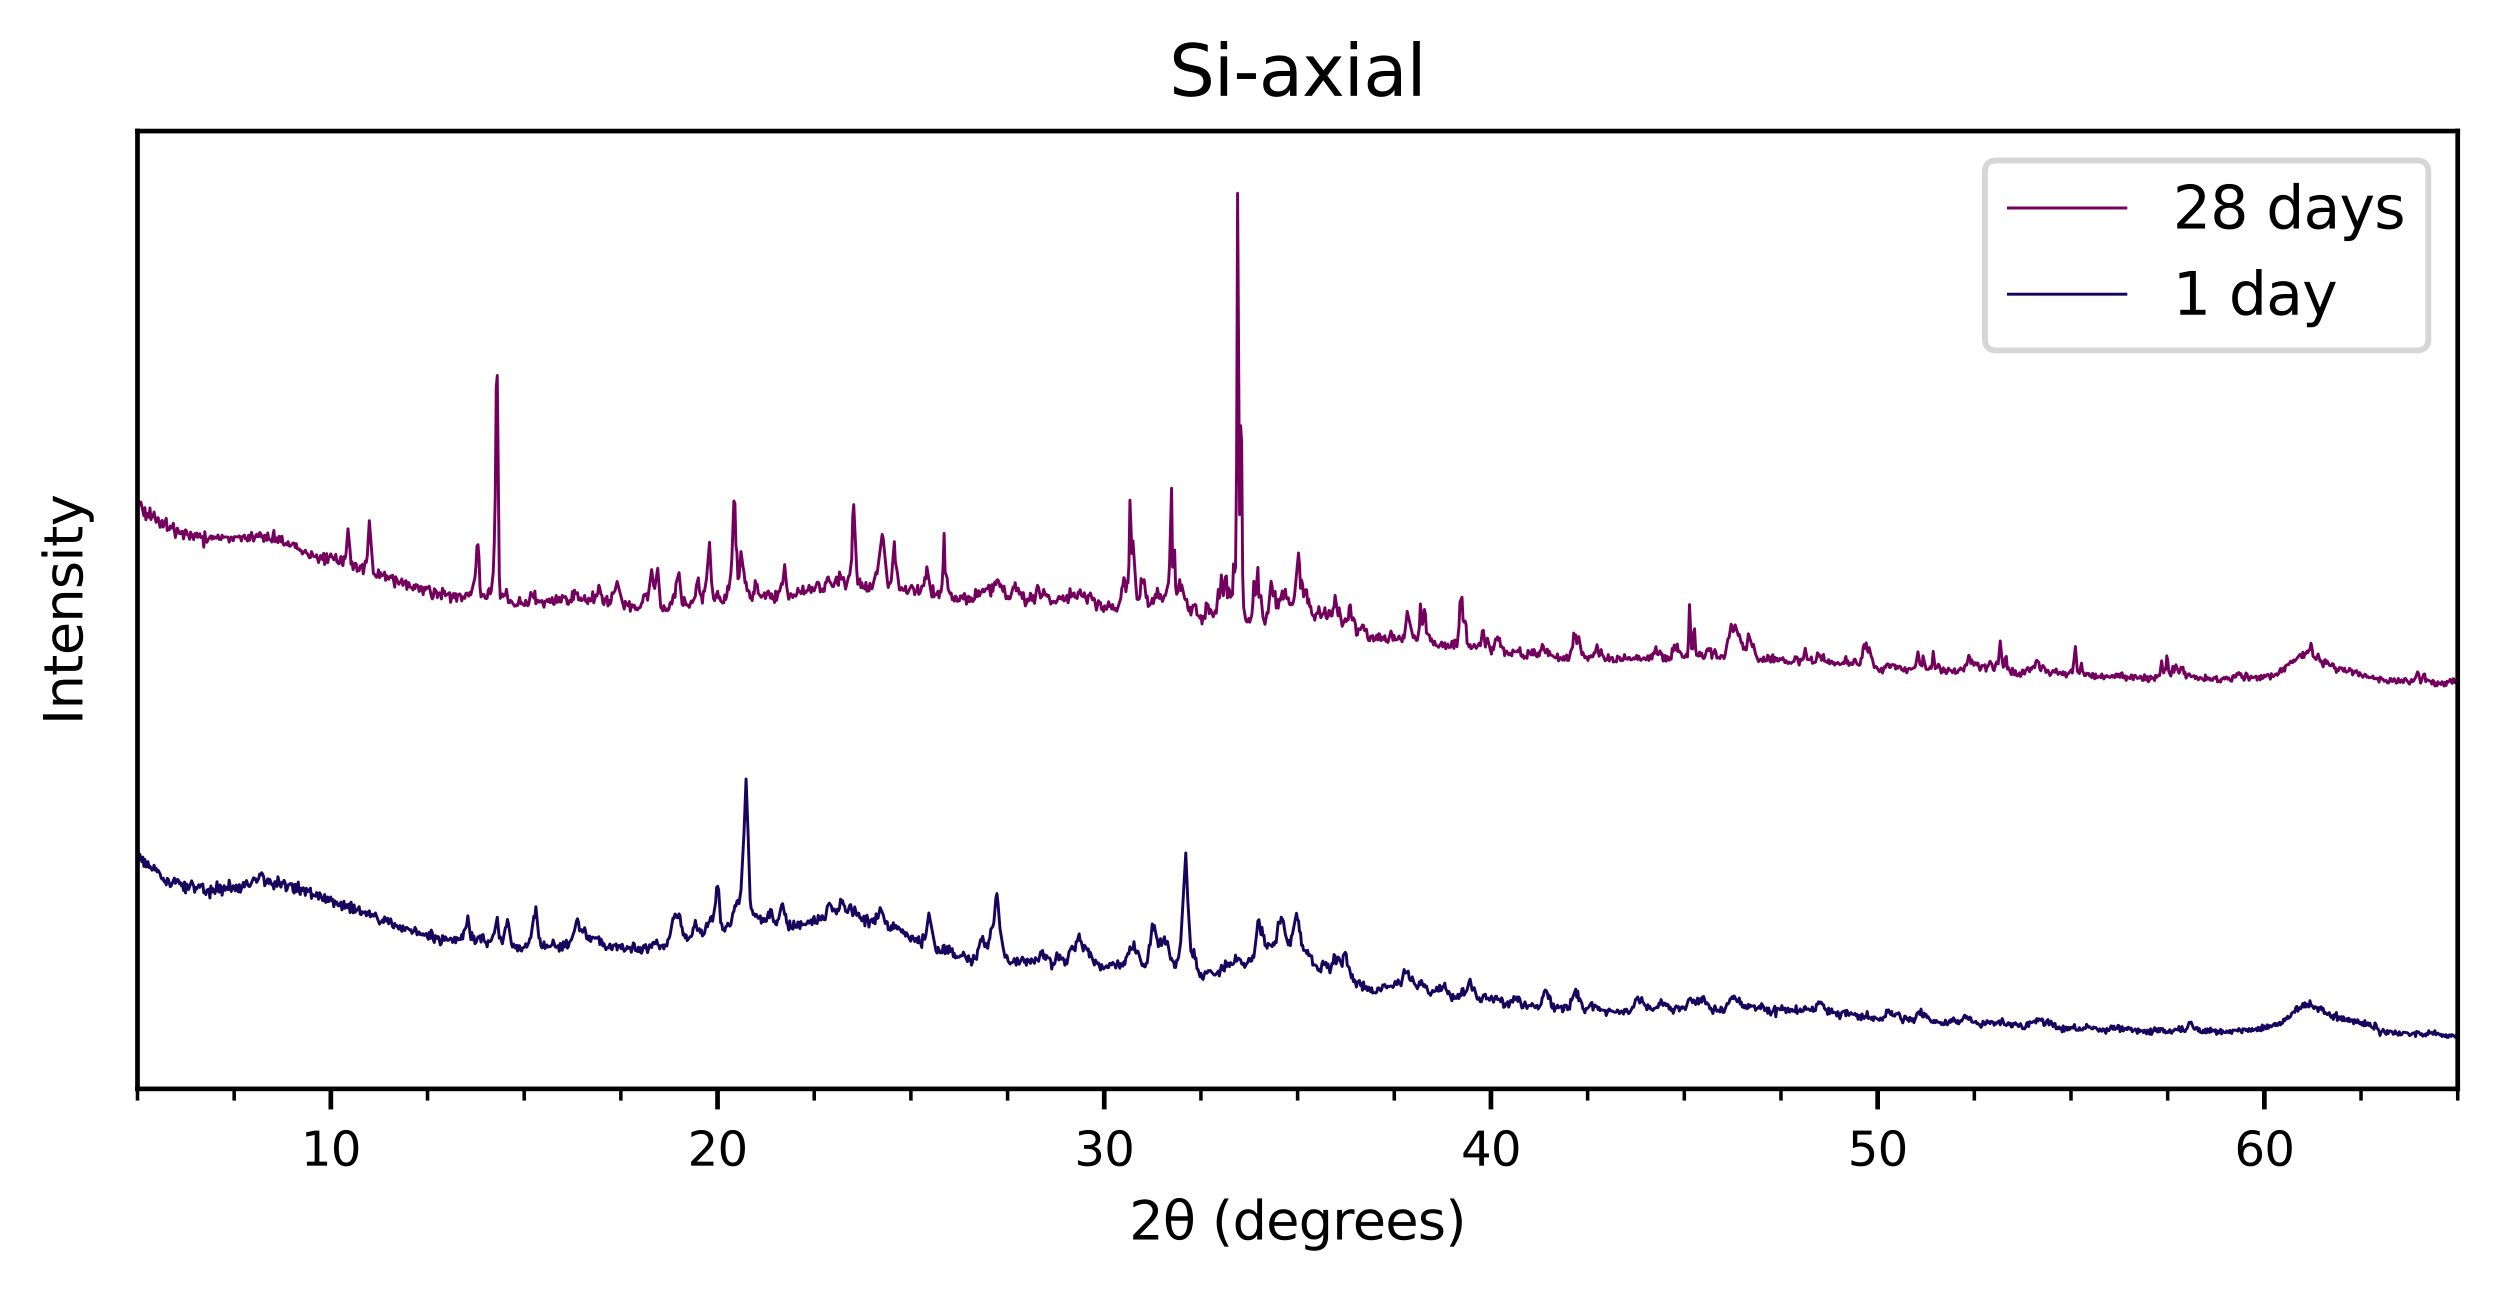 <?xml version="1.0" encoding="utf-8" standalone="no"?>
<!DOCTYPE svg PUBLIC "-//W3C//DTD SVG 1.1//EN"
  "http://www.w3.org/Graphics/SVG/1.1/DTD/svg11.dtd">
<svg xmlns:xlink="http://www.w3.org/1999/xlink" width="425.674pt" height="220.121pt" viewBox="0 0 425.674 220.121" xmlns="http://www.w3.org/2000/svg" version="1.1">
 <defs>
  <style type="text/css">*{stroke-linejoin: round; stroke-linecap: butt}</style>
 </defs>
 <g id="figure_1">
  <g id="patch_1">
   <path d="M 0 220.121 
L 425.674 220.121 
L 425.674 0 
L 0 0 
z
" style="fill: #ffffff"/>
  </g>
  <g id="axes_1">
   <g id="patch_2">
    <path d="M 23.41 185.398 
L 418.474 185.398 
L 418.474 22.318 
L 23.41 22.318 
z
" style="fill: #ffffff"/>
   </g>
   <g id="matplotlib.axis_1">
    <g id="xtick_1">
     <g id="line2d_1">
      <defs>
       <path id="m603c9d139f" d="M 0 0 
L 0 3.5 
" style="stroke: #000000; stroke-width: 0.8"/>
      </defs>
      <g>
       <use xlink:href="#m603c9d139f" x="56.332" y="185.398" style="stroke: #000000; stroke-width: 0.8"/>
      </g>
     </g>
     <g id="text_1">
      <!-- 10 -->
      <g transform="translate(51.242 198.477)scale(0.08 -0.08)">
       <defs>
        <path id="DejaVuSans-31" d="M 794 531 
L 1825 531 
L 1825 4091 
L 703 3866 
L 703 4441 
L 1819 4666 
L 2450 4666 
L 2450 531 
L 3481 531 
L 3481 0 
L 794 0 
L 794 531 
z
" transform="scale(0.016)"/>
        <path id="DejaVuSans-30" d="M 2034 4250 
Q 1547 4250 1301 3770 
Q 1056 3291 1056 2328 
Q 1056 1369 1301 889 
Q 1547 409 2034 409 
Q 2525 409 2770 889 
Q 3016 1369 3016 2328 
Q 3016 3291 2770 3770 
Q 2525 4250 2034 4250 
z
M 2034 4750 
Q 2819 4750 3233 4129 
Q 3647 3509 3647 2328 
Q 3647 1150 3233 529 
Q 2819 -91 2034 -91 
Q 1250 -91 836 529 
Q 422 1150 422 2328 
Q 422 3509 836 4129 
Q 1250 4750 2034 4750 
z
" transform="scale(0.016)"/>
       </defs>
       <use xlink:href="#DejaVuSans-31"/>
       <use xlink:href="#DejaVuSans-30" x="63.623"/>
      </g>
     </g>
    </g>
    <g id="xtick_2">
     <g id="line2d_2">
      <g>
       <use xlink:href="#m603c9d139f" x="122.176" y="185.398" style="stroke: #000000; stroke-width: 0.8"/>
      </g>
     </g>
     <g id="text_2">
      <!-- 20 -->
      <g transform="translate(117.086 198.477)scale(0.08 -0.08)">
       <defs>
        <path id="DejaVuSans-32" d="M 1228 531 
L 3431 531 
L 3431 0 
L 469 0 
L 469 531 
Q 828 903 1448 1529 
Q 2069 2156 2228 2338 
Q 2531 2678 2651 2914 
Q 2772 3150 2772 3378 
Q 2772 3750 2511 3984 
Q 2250 4219 1831 4219 
Q 1534 4219 1204 4116 
Q 875 4013 500 3803 
L 500 4441 
Q 881 4594 1212 4672 
Q 1544 4750 1819 4750 
Q 2544 4750 2975 4387 
Q 3406 4025 3406 3419 
Q 3406 3131 3298 2873 
Q 3191 2616 2906 2266 
Q 2828 2175 2409 1742 
Q 1991 1309 1228 531 
z
" transform="scale(0.016)"/>
       </defs>
       <use xlink:href="#DejaVuSans-32"/>
       <use xlink:href="#DejaVuSans-30" x="63.623"/>
      </g>
     </g>
    </g>
    <g id="xtick_3">
     <g id="line2d_3">
      <g>
       <use xlink:href="#m603c9d139f" x="188.02" y="185.398" style="stroke: #000000; stroke-width: 0.8"/>
      </g>
     </g>
     <g id="text_3">
      <!-- 30 -->
      <g transform="translate(182.93 198.477)scale(0.08 -0.08)">
       <defs>
        <path id="DejaVuSans-33" d="M 2597 2516 
Q 3050 2419 3304 2112 
Q 3559 1806 3559 1356 
Q 3559 666 3084 287 
Q 2609 -91 1734 -91 
Q 1441 -91 1130 -33 
Q 819 25 488 141 
L 488 750 
Q 750 597 1062 519 
Q 1375 441 1716 441 
Q 2309 441 2620 675 
Q 2931 909 2931 1356 
Q 2931 1769 2642 2001 
Q 2353 2234 1838 2234 
L 1294 2234 
L 1294 2753 
L 1863 2753 
Q 2328 2753 2575 2939 
Q 2822 3125 2822 3475 
Q 2822 3834 2567 4026 
Q 2313 4219 1838 4219 
Q 1578 4219 1281 4162 
Q 984 4106 628 3988 
L 628 4550 
Q 988 4650 1302 4700 
Q 1616 4750 1894 4750 
Q 2613 4750 3031 4423 
Q 3450 4097 3450 3541 
Q 3450 3153 3228 2886 
Q 3006 2619 2597 2516 
z
" transform="scale(0.016)"/>
       </defs>
       <use xlink:href="#DejaVuSans-33"/>
       <use xlink:href="#DejaVuSans-30" x="63.623"/>
      </g>
     </g>
    </g>
    <g id="xtick_4">
     <g id="line2d_4">
      <g>
       <use xlink:href="#m603c9d139f" x="253.864" y="185.398" style="stroke: #000000; stroke-width: 0.8"/>
      </g>
     </g>
     <g id="text_4">
      <!-- 40 -->
      <g transform="translate(248.774 198.477)scale(0.08 -0.08)">
       <defs>
        <path id="DejaVuSans-34" d="M 2419 4116 
L 825 1625 
L 2419 1625 
L 2419 4116 
z
M 2253 4666 
L 3047 4666 
L 3047 1625 
L 3713 1625 
L 3713 1100 
L 3047 1100 
L 3047 0 
L 2419 0 
L 2419 1100 
L 313 1100 
L 313 1709 
L 2253 4666 
z
" transform="scale(0.016)"/>
       </defs>
       <use xlink:href="#DejaVuSans-34"/>
       <use xlink:href="#DejaVuSans-30" x="63.623"/>
      </g>
     </g>
    </g>
    <g id="xtick_5">
     <g id="line2d_5">
      <g>
       <use xlink:href="#m603c9d139f" x="319.708" y="185.398" style="stroke: #000000; stroke-width: 0.8"/>
      </g>
     </g>
     <g id="text_5">
      <!-- 50 -->
      <g transform="translate(314.618 198.477)scale(0.08 -0.08)">
       <defs>
        <path id="DejaVuSans-35" d="M 691 4666 
L 3169 4666 
L 3169 4134 
L 1269 4134 
L 1269 2991 
Q 1406 3038 1543 3061 
Q 1681 3084 1819 3084 
Q 2600 3084 3056 2656 
Q 3513 2228 3513 1497 
Q 3513 744 3044 326 
Q 2575 -91 1722 -91 
Q 1428 -91 1123 -41 
Q 819 9 494 109 
L 494 744 
Q 775 591 1075 516 
Q 1375 441 1709 441 
Q 2250 441 2565 725 
Q 2881 1009 2881 1497 
Q 2881 1984 2565 2268 
Q 2250 2553 1709 2553 
Q 1456 2553 1204 2497 
Q 953 2441 691 2322 
L 691 4666 
z
" transform="scale(0.016)"/>
       </defs>
       <use xlink:href="#DejaVuSans-35"/>
       <use xlink:href="#DejaVuSans-30" x="63.623"/>
      </g>
     </g>
    </g>
    <g id="xtick_6">
     <g id="line2d_6">
      <g>
       <use xlink:href="#m603c9d139f" x="385.552" y="185.398" style="stroke: #000000; stroke-width: 0.8"/>
      </g>
     </g>
     <g id="text_6">
      <!-- 60 -->
      <g transform="translate(380.462 198.477)scale(0.08 -0.08)">
       <defs>
        <path id="DejaVuSans-36" d="M 2113 2584 
Q 1688 2584 1439 2293 
Q 1191 2003 1191 1497 
Q 1191 994 1439 701 
Q 1688 409 2113 409 
Q 2538 409 2786 701 
Q 3034 994 3034 1497 
Q 3034 2003 2786 2293 
Q 2538 2584 2113 2584 
z
M 3366 4563 
L 3366 3988 
Q 3128 4100 2886 4159 
Q 2644 4219 2406 4219 
Q 1781 4219 1451 3797 
Q 1122 3375 1075 2522 
Q 1259 2794 1537 2939 
Q 1816 3084 2150 3084 
Q 2853 3084 3261 2657 
Q 3669 2231 3669 1497 
Q 3669 778 3244 343 
Q 2819 -91 2113 -91 
Q 1303 -91 875 529 
Q 447 1150 447 2328 
Q 447 3434 972 4092 
Q 1497 4750 2381 4750 
Q 2619 4750 2861 4703 
Q 3103 4656 3366 4563 
z
" transform="scale(0.016)"/>
       </defs>
       <use xlink:href="#DejaVuSans-36"/>
       <use xlink:href="#DejaVuSans-30" x="63.623"/>
      </g>
     </g>
    </g>
    <g id="xtick_7">
     <g id="line2d_7">
      <defs>
       <path id="m6c07c2508a" d="M 0 0 
L 0 2 
" style="stroke: #000000; stroke-width: 0.6"/>
      </defs>
      <g>
       <use xlink:href="#m6c07c2508a" x="23.41" y="185.398" style="stroke: #000000; stroke-width: 0.6"/>
      </g>
     </g>
    </g>
    <g id="xtick_8">
     <g id="line2d_8">
      <g>
       <use xlink:href="#m6c07c2508a" x="39.871" y="185.398" style="stroke: #000000; stroke-width: 0.6"/>
      </g>
     </g>
    </g>
    <g id="xtick_9">
     <g id="line2d_9">
      <g>
       <use xlink:href="#m6c07c2508a" x="72.793" y="185.398" style="stroke: #000000; stroke-width: 0.6"/>
      </g>
     </g>
    </g>
    <g id="xtick_10">
     <g id="line2d_10">
      <g>
       <use xlink:href="#m6c07c2508a" x="89.254" y="185.398" style="stroke: #000000; stroke-width: 0.6"/>
      </g>
     </g>
    </g>
    <g id="xtick_11">
     <g id="line2d_11">
      <g>
       <use xlink:href="#m6c07c2508a" x="105.715" y="185.398" style="stroke: #000000; stroke-width: 0.6"/>
      </g>
     </g>
    </g>
    <g id="xtick_12">
     <g id="line2d_12">
      <g>
       <use xlink:href="#m6c07c2508a" x="138.637" y="185.398" style="stroke: #000000; stroke-width: 0.6"/>
      </g>
     </g>
    </g>
    <g id="xtick_13">
     <g id="line2d_13">
      <g>
       <use xlink:href="#m6c07c2508a" x="155.098" y="185.398" style="stroke: #000000; stroke-width: 0.6"/>
      </g>
     </g>
    </g>
    <g id="xtick_14">
     <g id="line2d_14">
      <g>
       <use xlink:href="#m6c07c2508a" x="171.559" y="185.398" style="stroke: #000000; stroke-width: 0.6"/>
      </g>
     </g>
    </g>
    <g id="xtick_15">
     <g id="line2d_15">
      <g>
       <use xlink:href="#m6c07c2508a" x="204.481" y="185.398" style="stroke: #000000; stroke-width: 0.6"/>
      </g>
     </g>
    </g>
    <g id="xtick_16">
     <g id="line2d_16">
      <g>
       <use xlink:href="#m6c07c2508a" x="220.942" y="185.398" style="stroke: #000000; stroke-width: 0.6"/>
      </g>
     </g>
    </g>
    <g id="xtick_17">
     <g id="line2d_17">
      <g>
       <use xlink:href="#m6c07c2508a" x="237.403" y="185.398" style="stroke: #000000; stroke-width: 0.6"/>
      </g>
     </g>
    </g>
    <g id="xtick_18">
     <g id="line2d_18">
      <g>
       <use xlink:href="#m6c07c2508a" x="270.325" y="185.398" style="stroke: #000000; stroke-width: 0.6"/>
      </g>
     </g>
    </g>
    <g id="xtick_19">
     <g id="line2d_19">
      <g>
       <use xlink:href="#m6c07c2508a" x="286.786" y="185.398" style="stroke: #000000; stroke-width: 0.6"/>
      </g>
     </g>
    </g>
    <g id="xtick_20">
     <g id="line2d_20">
      <g>
       <use xlink:href="#m6c07c2508a" x="303.247" y="185.398" style="stroke: #000000; stroke-width: 0.6"/>
      </g>
     </g>
    </g>
    <g id="xtick_21">
     <g id="line2d_21">
      <g>
       <use xlink:href="#m6c07c2508a" x="336.169" y="185.398" style="stroke: #000000; stroke-width: 0.6"/>
      </g>
     </g>
    </g>
    <g id="xtick_22">
     <g id="line2d_22">
      <g>
       <use xlink:href="#m6c07c2508a" x="352.63" y="185.398" style="stroke: #000000; stroke-width: 0.6"/>
      </g>
     </g>
    </g>
    <g id="xtick_23">
     <g id="line2d_23">
      <g>
       <use xlink:href="#m6c07c2508a" x="369.091" y="185.398" style="stroke: #000000; stroke-width: 0.6"/>
      </g>
     </g>
    </g>
    <g id="xtick_24">
     <g id="line2d_24">
      <g>
       <use xlink:href="#m6c07c2508a" x="402.013" y="185.398" style="stroke: #000000; stroke-width: 0.6"/>
      </g>
     </g>
    </g>
    <g id="xtick_25">
     <g id="line2d_25">
      <g>
       <use xlink:href="#m6c07c2508a" x="418.474" y="185.398" style="stroke: #000000; stroke-width: 0.6"/>
      </g>
     </g>
    </g>
    <g id="text_7">
     <!-- 2θ (degrees) -->
     <g transform="translate(192.271 211.05)scale(0.09 -0.09)">
      <defs>
       <path id="DejaVuSans-3b8" d="M 2953 2219 
L 963 2219 
Q 1009 1284 1225 888 
Q 1494 400 1959 400 
Q 2428 400 2688 891 
Q 2916 1322 2953 2219 
z
M 2944 2750 
Q 2856 3638 2688 3950 
Q 2419 4444 1959 4444 
Q 1481 4444 1228 3956 
Q 1028 3563 969 2750 
L 2944 2750 
z
M 1959 4913 
Q 2709 4913 3138 4250 
Q 3566 3591 3566 2422 
Q 3566 1256 3138 594 
Q 2709 -72 1959 -72 
Q 1206 -72 781 594 
Q 353 1256 353 2422 
Q 353 3591 781 4250 
Q 1206 4913 1959 4913 
z
" transform="scale(0.016)"/>
       <path id="DejaVuSans-20" transform="scale(0.016)"/>
       <path id="DejaVuSans-28" d="M 1984 4856 
Q 1566 4138 1362 3434 
Q 1159 2731 1159 2009 
Q 1159 1288 1364 580 
Q 1569 -128 1984 -844 
L 1484 -844 
Q 1016 -109 783 600 
Q 550 1309 550 2009 
Q 550 2706 781 3412 
Q 1013 4119 1484 4856 
L 1984 4856 
z
" transform="scale(0.016)"/>
       <path id="DejaVuSans-64" d="M 2906 2969 
L 2906 4863 
L 3481 4863 
L 3481 0 
L 2906 0 
L 2906 525 
Q 2725 213 2448 61 
Q 2172 -91 1784 -91 
Q 1150 -91 751 415 
Q 353 922 353 1747 
Q 353 2572 751 3078 
Q 1150 3584 1784 3584 
Q 2172 3584 2448 3432 
Q 2725 3281 2906 2969 
z
M 947 1747 
Q 947 1113 1208 752 
Q 1469 391 1925 391 
Q 2381 391 2643 752 
Q 2906 1113 2906 1747 
Q 2906 2381 2643 2742 
Q 2381 3103 1925 3103 
Q 1469 3103 1208 2742 
Q 947 2381 947 1747 
z
" transform="scale(0.016)"/>
       <path id="DejaVuSans-65" d="M 3597 1894 
L 3597 1613 
L 953 1613 
Q 991 1019 1311 708 
Q 1631 397 2203 397 
Q 2534 397 2845 478 
Q 3156 559 3463 722 
L 3463 178 
Q 3153 47 2828 -22 
Q 2503 -91 2169 -91 
Q 1331 -91 842 396 
Q 353 884 353 1716 
Q 353 2575 817 3079 
Q 1281 3584 2069 3584 
Q 2775 3584 3186 3129 
Q 3597 2675 3597 1894 
z
M 3022 2063 
Q 3016 2534 2758 2815 
Q 2500 3097 2075 3097 
Q 1594 3097 1305 2825 
Q 1016 2553 972 2059 
L 3022 2063 
z
" transform="scale(0.016)"/>
       <path id="DejaVuSans-67" d="M 2906 1791 
Q 2906 2416 2648 2759 
Q 2391 3103 1925 3103 
Q 1463 3103 1205 2759 
Q 947 2416 947 1791 
Q 947 1169 1205 825 
Q 1463 481 1925 481 
Q 2391 481 2648 825 
Q 2906 1169 2906 1791 
z
M 3481 434 
Q 3481 -459 3084 -895 
Q 2688 -1331 1869 -1331 
Q 1566 -1331 1297 -1286 
Q 1028 -1241 775 -1147 
L 775 -588 
Q 1028 -725 1275 -790 
Q 1522 -856 1778 -856 
Q 2344 -856 2625 -561 
Q 2906 -266 2906 331 
L 2906 616 
Q 2728 306 2450 153 
Q 2172 0 1784 0 
Q 1141 0 747 490 
Q 353 981 353 1791 
Q 353 2603 747 3093 
Q 1141 3584 1784 3584 
Q 2172 3584 2450 3431 
Q 2728 3278 2906 2969 
L 2906 3500 
L 3481 3500 
L 3481 434 
z
" transform="scale(0.016)"/>
       <path id="DejaVuSans-72" d="M 2631 2963 
Q 2534 3019 2420 3045 
Q 2306 3072 2169 3072 
Q 1681 3072 1420 2755 
Q 1159 2438 1159 1844 
L 1159 0 
L 581 0 
L 581 3500 
L 1159 3500 
L 1159 2956 
Q 1341 3275 1631 3429 
Q 1922 3584 2338 3584 
Q 2397 3584 2469 3576 
Q 2541 3569 2628 3553 
L 2631 2963 
z
" transform="scale(0.016)"/>
       <path id="DejaVuSans-73" d="M 2834 3397 
L 2834 2853 
Q 2591 2978 2328 3040 
Q 2066 3103 1784 3103 
Q 1356 3103 1142 2972 
Q 928 2841 928 2578 
Q 928 2378 1081 2264 
Q 1234 2150 1697 2047 
L 1894 2003 
Q 2506 1872 2764 1633 
Q 3022 1394 3022 966 
Q 3022 478 2636 193 
Q 2250 -91 1575 -91 
Q 1294 -91 989 -36 
Q 684 19 347 128 
L 347 722 
Q 666 556 975 473 
Q 1284 391 1588 391 
Q 1994 391 2212 530 
Q 2431 669 2431 922 
Q 2431 1156 2273 1281 
Q 2116 1406 1581 1522 
L 1381 1569 
Q 847 1681 609 1914 
Q 372 2147 372 2553 
Q 372 3047 722 3315 
Q 1072 3584 1716 3584 
Q 2034 3584 2315 3537 
Q 2597 3491 2834 3397 
z
" transform="scale(0.016)"/>
       <path id="DejaVuSans-29" d="M 513 4856 
L 1013 4856 
Q 1481 4119 1714 3412 
Q 1947 2706 1947 2009 
Q 1947 1309 1714 600 
Q 1481 -109 1013 -844 
L 513 -844 
Q 928 -128 1133 580 
Q 1338 1288 1338 2009 
Q 1338 2731 1133 3434 
Q 928 4138 513 4856 
z
" transform="scale(0.016)"/>
      </defs>
      <use xlink:href="#DejaVuSans-32"/>
      <use xlink:href="#DejaVuSans-3b8" x="63.623"/>
      <use xlink:href="#DejaVuSans-20" x="124.805"/>
      <use xlink:href="#DejaVuSans-28" x="156.592"/>
      <use xlink:href="#DejaVuSans-64" x="195.605"/>
      <use xlink:href="#DejaVuSans-65" x="259.082"/>
      <use xlink:href="#DejaVuSans-67" x="320.605"/>
      <use xlink:href="#DejaVuSans-72" x="384.082"/>
      <use xlink:href="#DejaVuSans-65" x="422.945"/>
      <use xlink:href="#DejaVuSans-65" x="484.469"/>
      <use xlink:href="#DejaVuSans-73" x="545.992"/>
      <use xlink:href="#DejaVuSans-29" x="598.092"/>
     </g>
    </g>
   </g>
   <g id="matplotlib.axis_2">
    <g id="ytick_1">
     <g id="line2d_26"/>
    </g>
    <g id="ytick_2">
     <g id="line2d_27"/>
    </g>
    <g id="ytick_3">
     <g id="line2d_28"/>
    </g>
    <g id="ytick_4">
     <g id="line2d_29"/>
    </g>
    <g id="ytick_5">
     <g id="line2d_30"/>
    </g>
    <g id="ytick_6">
     <g id="line2d_31"/>
    </g>
    <g id="ytick_7">
     <g id="line2d_32"/>
    </g>
    <g id="ytick_8">
     <g id="line2d_33"/>
    </g>
    <g id="ytick_9">
     <g id="line2d_34"/>
    </g>
    <g id="text_8">
     <!-- Intensity -->
     <g transform="translate(14.039 123.444)rotate(-90)scale(0.09 -0.09)">
      <defs>
       <path id="DejaVuSans-49" d="M 628 4666 
L 1259 4666 
L 1259 0 
L 628 0 
L 628 4666 
z
" transform="scale(0.016)"/>
       <path id="DejaVuSans-6e" d="M 3513 2113 
L 3513 0 
L 2938 0 
L 2938 2094 
Q 2938 2591 2744 2837 
Q 2550 3084 2163 3084 
Q 1697 3084 1428 2787 
Q 1159 2491 1159 1978 
L 1159 0 
L 581 0 
L 581 3500 
L 1159 3500 
L 1159 2956 
Q 1366 3272 1645 3428 
Q 1925 3584 2291 3584 
Q 2894 3584 3203 3211 
Q 3513 2838 3513 2113 
z
" transform="scale(0.016)"/>
       <path id="DejaVuSans-74" d="M 1172 4494 
L 1172 3500 
L 2356 3500 
L 2356 3053 
L 1172 3053 
L 1172 1153 
Q 1172 725 1289 603 
Q 1406 481 1766 481 
L 2356 481 
L 2356 0 
L 1766 0 
Q 1100 0 847 248 
Q 594 497 594 1153 
L 594 3053 
L 172 3053 
L 172 3500 
L 594 3500 
L 594 4494 
L 1172 4494 
z
" transform="scale(0.016)"/>
       <path id="DejaVuSans-69" d="M 603 3500 
L 1178 3500 
L 1178 0 
L 603 0 
L 603 3500 
z
M 603 4863 
L 1178 4863 
L 1178 4134 
L 603 4134 
L 603 4863 
z
" transform="scale(0.016)"/>
       <path id="DejaVuSans-79" d="M 2059 -325 
Q 1816 -950 1584 -1140 
Q 1353 -1331 966 -1331 
L 506 -1331 
L 506 -850 
L 844 -850 
Q 1081 -850 1212 -737 
Q 1344 -625 1503 -206 
L 1606 56 
L 191 3500 
L 800 3500 
L 1894 763 
L 2988 3500 
L 3597 3500 
L 2059 -325 
z
" transform="scale(0.016)"/>
      </defs>
      <use xlink:href="#DejaVuSans-49"/>
      <use xlink:href="#DejaVuSans-6e" x="29.492"/>
      <use xlink:href="#DejaVuSans-74" x="92.871"/>
      <use xlink:href="#DejaVuSans-65" x="132.08"/>
      <use xlink:href="#DejaVuSans-6e" x="193.604"/>
      <use xlink:href="#DejaVuSans-73" x="256.982"/>
      <use xlink:href="#DejaVuSans-69" x="309.082"/>
      <use xlink:href="#DejaVuSans-74" x="336.865"/>
      <use xlink:href="#DejaVuSans-79" x="376.074"/>
     </g>
    </g>
   </g>
   <g id="line2d_35">
    <path d="M 23.461 144.729 
L 23.634 146.47 
L 23.807 145.462 
L 24.153 146.744 
L 24.326 145.938 
L 24.499 147.514 
L 24.672 146.341 
L 24.844 147.615 
L 25.017 147.532 
L 25.19 146.708 
L 25.363 147.725 
L 25.536 147.487 
L 25.882 148.174 
L 26.055 147.954 
L 26.228 147.322 
L 26.401 148.155 
L 26.574 147.826 
L 26.747 148.458 
L 26.919 148.165 
L 27.265 148.806 
L 27.438 149.493 
L 27.611 149.704 
L 27.784 149.521 
L 27.957 150.144 
L 28.13 150.052 
L 28.303 150.666 
L 28.476 149.557 
L 28.649 149.685 
L 28.994 150.977 
L 29.167 150.794 
L 29.686 149.511 
L 29.859 150.409 
L 30.205 149.74 
L 30.378 149.869 
L 30.551 150.464 
L 30.723 150.281 
L 30.896 150.84 
L 31.069 150.483 
L 31.242 151.619 
L 31.415 150.18 
L 31.588 152.04 
L 31.761 150.519 
L 31.934 150.739 
L 32.107 151.454 
L 32.625 149.979 
L 32.971 150.821 
L 33.144 151.93 
L 33.317 151.115 
L 33.49 151.353 
L 33.836 150.657 
L 34.009 151.087 
L 34.182 150.647 
L 34.355 150.675 
L 34.527 150.519 
L 34.7 152.022 
L 34.873 151.939 
L 35.046 152.324 
L 35.219 151.554 
L 35.565 151.38 
L 35.738 152.901 
L 35.911 150.858 
L 36.084 151.893 
L 36.257 151.307 
L 36.602 152.15 
L 36.775 151.435 
L 36.948 150.134 
L 37.121 151.683 
L 37.294 151.903 
L 37.467 150.684 
L 37.64 151.023 
L 37.813 152.425 
L 37.986 151.188 
L 38.159 150.794 
L 38.331 151.6 
L 38.504 151.06 
L 38.677 151.188 
L 38.85 151.49 
L 39.023 149.869 
L 39.369 151.793 
L 39.715 150.812 
L 40.061 151.674 
L 40.233 150.684 
L 40.579 151.848 
L 40.752 150.629 
L 40.925 151.921 
L 41.444 150.244 
L 41.617 151.032 
L 41.963 149.924 
L 42.308 150.858 
L 42.481 150.968 
L 42.654 150.721 
L 43.173 149.456 
L 43.346 149.74 
L 43.519 149.612 
L 43.692 150.235 
L 44.038 149.612 
L 44.21 148.824 
L 44.383 148.998 
L 44.556 148.595 
L 44.729 148.861 
L 44.902 149.337 
L 45.075 150.812 
L 45.594 149.64 
L 45.767 150.437 
L 45.94 149.74 
L 46.285 150.666 
L 46.458 150.537 
L 46.631 151.38 
L 46.804 150.107 
L 47.15 150.931 
L 47.323 149.291 
L 47.669 150.73 
L 47.842 151.051 
L 48.014 150.244 
L 48.187 150.4 
L 48.36 149.896 
L 48.533 150.244 
L 48.706 151.701 
L 48.879 151.463 
L 49.052 150.675 
L 49.225 150.684 
L 49.398 150.437 
L 49.571 150.583 
L 49.744 150.464 
L 49.916 151.802 
L 50.089 152.058 
L 50.262 150.565 
L 50.435 151.848 
L 50.781 150.189 
L 50.954 151.875 
L 51.127 152.306 
L 51.3 151.234 
L 51.473 151.646 
L 51.646 151.16 
L 51.818 151.472 
L 51.991 152.461 
L 52.164 151.252 
L 52.337 151.866 
L 52.51 151.527 
L 52.683 151.756 
L 52.856 151.225 
L 53.029 152.975 
L 53.202 152.251 
L 53.375 152.507 
L 53.548 152.452 
L 53.72 152.617 
L 53.893 151.985 
L 54.066 152.104 
L 54.239 153.112 
L 54.412 152.013 
L 54.585 152.306 
L 54.931 153.359 
L 55.104 153.323 
L 55.277 152.315 
L 55.45 153.652 
L 55.622 153.561 
L 55.795 152.727 
L 55.968 153.524 
L 56.314 152.736 
L 56.487 153.396 
L 56.66 153.149 
L 56.833 154.385 
L 57.006 153.387 
L 57.179 153.9 
L 57.352 153.588 
L 57.524 154.166 
L 57.697 154.257 
L 58.043 153.607 
L 58.216 154.926 
L 58.389 154.532 
L 58.562 153.451 
L 58.735 154.66 
L 58.908 154.44 
L 59.081 154.019 
L 59.254 154.596 
L 59.427 153.927 
L 59.599 155.375 
L 59.772 153.607 
L 60.118 155.43 
L 60.291 154.083 
L 60.464 155.329 
L 60.81 154.889 
L 61.156 154.376 
L 61.329 155.641 
L 61.501 155.741 
L 61.674 155.219 
L 61.847 155.439 
L 62.193 155.228 
L 62.366 155.943 
L 62.539 155.32 
L 62.712 155.741 
L 62.885 155.091 
L 63.058 156.117 
L 63.403 155.668 
L 63.576 155.998 
L 63.749 155.934 
L 63.922 155.448 
L 64.614 157.345 
L 64.787 156.987 
L 64.96 156.997 
L 65.133 156.621 
L 65.305 157.079 
L 65.478 156.126 
L 65.651 156.694 
L 65.824 156.859 
L 65.997 156.346 
L 66.17 157.299 
L 66.343 157.015 
L 66.516 156.438 
L 66.862 157.812 
L 67.035 158.004 
L 67.207 157.226 
L 67.38 157.665 
L 67.553 157.592 
L 67.899 158.206 
L 68.072 157.61 
L 68.418 158.591 
L 68.591 157.647 
L 68.937 158.462 
L 69.109 157.94 
L 69.282 157.922 
L 69.801 158.389 
L 69.974 158.288 
L 70.147 158.93 
L 70.32 158.609 
L 70.493 158.582 
L 70.666 157.913 
L 70.839 158.243 
L 71.011 159.177 
L 71.184 159.012 
L 71.357 158.673 
L 71.53 159.122 
L 71.703 159.003 
L 71.876 159.205 
L 72.049 158.994 
L 72.222 159.26 
L 72.395 159.241 
L 72.568 158.939 
L 72.913 159.937 
L 73.086 158.746 
L 73.259 159.8 
L 73.432 158.362 
L 73.605 158.811 
L 73.778 160.057 
L 73.951 160.478 
L 74.124 159.296 
L 74.297 159.809 
L 74.47 159.47 
L 74.643 159.489 
L 74.988 160.899 
L 75.161 160.634 
L 75.334 159.314 
L 75.507 159.47 
L 75.68 160.13 
L 75.853 159.525 
L 76.199 160.102 
L 76.372 160.093 
L 76.718 159.718 
L 76.89 159.864 
L 77.063 160.469 
L 77.409 159.571 
L 77.582 160.533 
L 77.755 159.644 
L 77.928 159.736 
L 78.101 160.02 
L 78.274 159.818 
L 78.447 159.974 
L 78.62 159.104 
L 78.792 159.883 
L 78.965 158.481 
L 79.311 157.986 
L 79.484 157.372 
L 79.657 155.925 
L 80.176 159.992 
L 80.349 158.783 
L 80.522 160.02 
L 80.694 159.36 
L 80.867 160.68 
L 81.04 160.506 
L 81.386 159.534 
L 81.559 159.498 
L 81.732 159.342 
L 81.905 160.414 
L 82.078 159.214 
L 82.251 159.122 
L 82.424 160.139 
L 82.596 160.441 
L 82.769 160.451 
L 82.942 161.22 
L 83.115 160.167 
L 83.461 160.313 
L 83.634 160.157 
L 83.98 159.131 
L 84.153 158.93 
L 84.671 156.181 
L 85.017 159.754 
L 85.19 159.507 
L 85.536 160.698 
L 86.055 157.913 
L 86.228 157.775 
L 86.4 156.557 
L 86.573 157.244 
L 87.092 160.771 
L 87.265 161.275 
L 87.438 160.735 
L 87.784 161.458 
L 87.957 160.954 
L 88.13 161.926 
L 88.302 161.019 
L 88.475 161.055 
L 88.648 161.834 
L 88.821 161.935 
L 88.994 161.394 
L 89.34 161.248 
L 89.513 160.68 
L 89.686 161.275 
L 90.032 160.524 
L 90.204 159.8 
L 90.377 159.663 
L 90.896 155.998 
L 91.069 156.236 
L 91.242 154.385 
L 91.761 159.727 
L 91.934 159.791 
L 92.107 161.119 
L 92.279 161.394 
L 92.452 161.193 
L 92.625 160.359 
L 92.798 161.504 
L 93.144 160.89 
L 93.317 161.257 
L 93.49 161.147 
L 93.663 161.202 
L 94.009 160.835 
L 94.181 160.047 
L 94.527 161.202 
L 94.7 161.312 
L 95.046 161.009 
L 95.219 161.971 
L 95.392 160.625 
L 95.565 161.009 
L 95.738 161.806 
L 95.911 160.368 
L 96.083 161.257 
L 96.429 160.084 
L 96.602 161.44 
L 96.775 161.22 
L 96.948 160.432 
L 97.294 159.983 
L 97.813 158.462 
L 98.158 156.841 
L 98.331 156.438 
L 98.504 157.006 
L 98.677 158.499 
L 98.85 158.288 
L 99.023 158.298 
L 99.196 158.737 
L 99.369 158.499 
L 99.542 157.959 
L 99.715 158.6 
L 99.887 159.837 
L 100.06 159.388 
L 100.233 160.084 
L 100.406 159.379 
L 100.579 160.313 
L 100.752 159.663 
L 100.925 159.553 
L 101.271 159.763 
L 101.444 159.635 
L 101.617 159.754 
L 101.789 159.708 
L 101.962 159.498 
L 102.135 160.835 
L 102.308 159.883 
L 102.481 160.194 
L 102.654 161.074 
L 102.827 160.661 
L 103.173 161.706 
L 103.346 161.358 
L 103.519 161.422 
L 103.864 160.725 
L 104.037 161.568 
L 104.21 161.715 
L 104.383 160.973 
L 104.556 160.89 
L 104.729 160.964 
L 104.902 160.707 
L 105.075 161.752 
L 105.248 160.991 
L 105.421 161.238 
L 105.593 160.945 
L 105.766 161.522 
L 105.939 160.771 
L 106.285 161.981 
L 106.631 161.605 
L 106.804 161.147 
L 106.977 161.477 
L 107.15 161.312 
L 107.323 161.348 
L 107.496 162.136 
L 107.841 160.542 
L 108.014 160.716 
L 108.187 161.852 
L 108.36 161.587 
L 108.533 162.008 
L 108.706 161.266 
L 108.879 162.072 
L 109.052 161.358 
L 109.225 162.31 
L 109.398 161.834 
L 109.57 161.009 
L 109.743 161.376 
L 109.916 160.817 
L 110.262 162.2 
L 110.608 160.854 
L 110.781 160.954 
L 110.954 161.339 
L 111.127 160.542 
L 111.3 160.414 
L 111.472 160.716 
L 111.645 160.615 
L 111.818 160.047 
L 111.991 160.845 
L 112.164 160.954 
L 112.337 161.577 
L 112.51 161.028 
L 112.683 161.092 
L 112.856 160.89 
L 113.029 161.577 
L 113.202 160.881 
L 113.374 160.881 
L 113.547 161.092 
L 113.72 159.965 
L 113.893 159.818 
L 114.066 159.342 
L 114.585 156.319 
L 114.758 156.364 
L 114.931 155.631 
L 115.104 155.796 
L 115.276 156.236 
L 115.449 156.282 
L 115.622 155.604 
L 115.795 155.98 
L 115.968 157.656 
L 116.141 157.913 
L 116.314 159.205 
L 116.487 158.985 
L 116.66 159.699 
L 116.833 159.205 
L 117.006 160.148 
L 117.524 159.47 
L 117.697 159.489 
L 117.87 159.104 
L 118.043 157.959 
L 118.216 157.821 
L 118.389 156.703 
L 118.735 158.435 
L 119.08 158.123 
L 119.253 158.829 
L 119.426 158.343 
L 119.599 159.369 
L 119.945 158.948 
L 120.291 157.207 
L 120.464 157.803 
L 120.637 157.079 
L 120.81 156.942 
L 120.982 156.209 
L 121.155 156.035 
L 121.328 156.859 
L 121.847 153.652 
L 122.02 151.096 
L 122.193 150.913 
L 122.366 151.527 
L 122.712 157.125 
L 122.885 157.253 
L 123.057 158.307 
L 123.23 158.188 
L 123.403 158.563 
L 123.576 157.766 
L 123.749 157.711 
L 123.922 157.189 
L 124.268 157.693 
L 124.441 157.436 
L 124.787 155.43 
L 124.959 155.173 
L 125.132 154.193 
L 125.305 154.285 
L 125.478 153.433 
L 125.651 153.277 
L 125.824 153.882 
L 126.17 151.536 
L 126.689 141.596 
L 127.034 132.644 
L 127.38 142.054 
L 127.726 153.185 
L 127.899 154.734 
L 128.072 154.935 
L 128.245 155.732 
L 128.418 155.586 
L 128.591 156.044 
L 128.763 155.677 
L 129.109 156.364 
L 129.282 156.291 
L 129.455 155.934 
L 129.628 157.189 
L 129.801 156.355 
L 129.974 156.914 
L 130.147 156.392 
L 130.32 156.905 
L 130.493 156.868 
L 130.838 155.292 
L 131.011 156.264 
L 131.184 154.844 
L 131.357 154.935 
L 131.703 156.942 
L 131.876 156.804 
L 132.049 157.336 
L 132.222 157.482 
L 132.395 156.648 
L 132.567 156.493 
L 132.913 154.853 
L 133.086 154.065 
L 133.259 153.872 
L 133.605 155.714 
L 133.778 155.668 
L 133.951 157.134 
L 134.124 157.354 
L 134.297 158.362 
L 134.469 156.795 
L 134.642 158.05 
L 134.815 157.959 
L 134.988 158.206 
L 135.161 156.822 
L 135.334 157.904 
L 135.507 157.528 
L 135.68 157.913 
L 135.853 156.997 
L 136.026 157.033 
L 136.199 158.123 
L 136.371 156.914 
L 136.544 157.51 
L 136.89 157.354 
L 137.063 157.464 
L 137.236 157.427 
L 137.582 156.795 
L 137.755 157.189 
L 138.101 156.621 
L 138.273 157.445 
L 138.446 156.41 
L 138.619 156.053 
L 138.792 157.189 
L 138.965 156.997 
L 139.138 157.253 
L 139.311 155.851 
L 139.484 156.648 
L 139.657 156.117 
L 139.83 156.648 
L 140.003 155.897 
L 140.348 156.612 
L 140.521 156.584 
L 140.867 154.303 
L 141.213 153.772 
L 141.559 154.303 
L 141.732 155.146 
L 141.905 154.761 
L 142.078 154.807 
L 142.423 155.622 
L 142.596 154.789 
L 142.769 155.091 
L 142.942 154.624 
L 143.115 153.103 
L 143.288 153.744 
L 143.461 153.341 
L 143.634 154.046 
L 143.807 154.266 
L 143.98 155.173 
L 144.325 155.393 
L 144.671 154.156 
L 144.844 154.019 
L 145.19 155.915 
L 145.363 155.622 
L 145.536 154.413 
L 145.882 155.879 
L 146.054 155.512 
L 146.227 155.476 
L 146.4 156.319 
L 146.573 156.245 
L 146.746 156.813 
L 146.919 156.529 
L 147.092 155.989 
L 147.265 157.647 
L 147.438 156.218 
L 147.611 155.824 
L 147.784 156.548 
L 147.956 157.849 
L 148.129 156.813 
L 148.475 156.483 
L 148.648 157.106 
L 148.821 156.383 
L 148.994 157.29 
L 149.167 155.595 
L 149.34 156.401 
L 149.513 156.309 
L 149.858 154.541 
L 150.377 155.723 
L 150.723 157.244 
L 150.896 156.887 
L 151.069 156.96 
L 151.242 158.288 
L 151.415 158.105 
L 151.588 158.426 
L 151.76 157.601 
L 151.933 158.233 
L 152.106 157.116 
L 152.279 158.059 
L 152.452 157.565 
L 152.625 157.638 
L 152.798 158.197 
L 152.971 157.83 
L 153.317 158.325 
L 153.49 158.701 
L 153.662 158.298 
L 153.835 158.921 
L 154.008 158.691 
L 154.181 159.406 
L 154.354 158.829 
L 155.046 160.258 
L 155.219 159.379 
L 155.392 159.388 
L 155.737 160.313 
L 155.91 159.809 
L 156.083 159.763 
L 156.256 160.524 
L 156.429 159.479 
L 156.602 160.579 
L 156.775 160.506 
L 156.948 161.33 
L 157.121 159.131 
L 157.294 159.324 
L 157.467 159.928 
L 157.639 159.269 
L 158.158 155.457 
L 159.369 161.916 
L 159.541 162.274 
L 159.714 161.293 
L 160.06 162.228 
L 160.233 161.981 
L 160.406 162.255 
L 160.579 161.037 
L 160.752 160.936 
L 160.925 162.402 
L 161.098 161.44 
L 161.271 161.174 
L 161.443 162.329 
L 161.616 161.055 
L 161.789 162.036 
L 161.962 161.944 
L 162.135 161.522 
L 162.308 162.888 
L 162.481 162.338 
L 162.654 163.107 
L 162.827 162.823 
L 163 163.043 
L 163.173 162.906 
L 163.345 162.97 
L 163.518 162.704 
L 163.691 162.768 
L 163.864 162.714 
L 164.037 162.118 
L 164.729 163.73 
L 164.902 162.732 
L 165.075 163.511 
L 165.247 163.346 
L 165.42 164.335 
L 165.593 163.813 
L 165.766 162.649 
L 165.939 163.217 
L 166.112 162.952 
L 166.285 163.364 
L 166.458 161.752 
L 166.631 161.413 
L 166.977 159.974 
L 167.149 160.222 
L 167.322 159.424 
L 167.668 161.193 
L 167.841 160.625 
L 168.014 161.303 
L 168.187 161.477 
L 168.36 160.176 
L 168.533 159.763 
L 168.706 158.206 
L 169.051 157.757 
L 169.224 157.079 
L 169.57 152.92 
L 169.743 152.15 
L 169.916 153.634 
L 170.262 158.078 
L 170.781 161.248 
L 171.126 162.998 
L 171.299 162.622 
L 171.472 162.768 
L 171.645 163.639 
L 171.991 164.152 
L 172.164 163.923 
L 172.337 163.914 
L 172.51 163.758 
L 172.683 163.227 
L 173.028 164.335 
L 173.201 163.117 
L 173.547 164.17 
L 173.893 163.364 
L 174.066 162.979 
L 174.239 163.227 
L 174.412 163.859 
L 174.585 163.465 
L 174.758 164.353 
L 174.93 163.3 
L 175.103 163.767 
L 175.276 163.483 
L 175.449 164.042 
L 175.622 163.254 
L 176.141 164.024 
L 176.314 163.062 
L 176.487 163.391 
L 176.66 163.391 
L 176.832 163.694 
L 177.178 162.072 
L 177.351 162.594 
L 177.524 161.834 
L 177.697 163.162 
L 177.87 162.549 
L 178.043 163.373 
L 178.216 162.704 
L 178.389 163.071 
L 178.734 163.126 
L 178.907 163.529 
L 179.08 165.004 
L 179.253 164.024 
L 179.426 164.271 
L 179.599 164.042 
L 179.945 162.219 
L 180.291 163.465 
L 180.464 162.604 
L 180.636 163.3 
L 180.809 163.337 
L 180.982 163.107 
L 181.155 163.437 
L 181.328 164.344 
L 181.501 163.446 
L 181.674 164.106 
L 182.02 162.081 
L 182.538 161.101 
L 182.711 161.605 
L 182.884 161.303 
L 183.057 161.898 
L 183.23 160.359 
L 183.403 160.313 
L 183.749 159.012 
L 183.922 160.167 
L 184.095 160.322 
L 184.44 161.926 
L 184.613 160.936 
L 184.786 161.101 
L 185.132 161.797 
L 185.305 161.577 
L 185.478 162.952 
L 185.651 162.164 
L 186.342 164.317 
L 186.515 163.456 
L 186.861 164.088 
L 187.034 163.969 
L 187.38 165.178 
L 187.553 164.234 
L 187.899 164.995 
L 188.245 164.592 
L 188.417 164.436 
L 188.59 164.766 
L 188.763 164.729 
L 188.936 164.051 
L 189.109 164.06 
L 189.282 164.299 
L 189.455 163.859 
L 189.801 164.289 
L 189.974 164.821 
L 190.319 163.575 
L 190.665 164.857 
L 190.838 164.06 
L 191.011 164.179 
L 191.184 164.518 
L 191.357 163.749 
L 191.53 164.198 
L 191.703 163.071 
L 191.876 162.805 
L 192.049 162.31 
L 192.221 162.384 
L 192.394 161.193 
L 192.567 161.697 
L 192.74 161.522 
L 192.913 161.605 
L 193.086 160.341 
L 193.259 161.907 
L 193.432 162.301 
L 193.605 161.926 
L 193.778 161.99 
L 194.469 164.418 
L 194.642 164.161 
L 194.815 164.564 
L 194.988 164.637 
L 195.161 164.033 
L 195.334 163.941 
L 195.68 160.927 
L 195.853 160.899 
L 196.198 157.317 
L 196.371 158.389 
L 196.544 157.574 
L 196.89 159.415 
L 197.063 160.029 
L 197.236 161.202 
L 197.582 159.828 
L 197.755 161.019 
L 198.273 159.498 
L 198.446 160.78 
L 198.619 160.295 
L 198.792 160.313 
L 199.311 163.364 
L 199.484 163.19 
L 199.657 163.648 
L 199.829 163.721 
L 200.002 164.738 
L 200.175 164.72 
L 200.348 163.483 
L 200.521 163.474 
L 200.694 162.869 
L 201.04 160.322 
L 201.904 145.233 
L 202.25 153.368 
L 202.769 161.962 
L 202.942 162.274 
L 203.115 162.952 
L 203.288 161.66 
L 203.461 163.236 
L 203.634 163.107 
L 203.806 164.967 
L 203.979 165.05 
L 204.325 166.305 
L 204.498 165.719 
L 204.671 166.552 
L 204.844 166.763 
L 205.19 165.453 
L 205.536 165.7 
L 205.708 165.27 
L 205.881 165.343 
L 206.054 165.233 
L 206.573 165.847 
L 206.746 166.012 
L 206.919 166.012 
L 207.265 165.599 
L 207.438 165.343 
L 207.61 166.186 
L 207.956 164.363 
L 208.129 165.132 
L 208.302 164.482 
L 208.475 165.343 
L 208.648 163.593 
L 208.821 164.61 
L 208.994 163.941 
L 209.167 164.079 
L 209.34 164.592 
L 209.512 163.895 
L 209.685 164.216 
L 209.858 164.234 
L 210.031 164.106 
L 210.204 163.73 
L 210.377 162.631 
L 210.55 163.666 
L 210.896 163.144 
L 211.242 163.456 
L 211.414 164.106 
L 211.587 164.234 
L 211.76 163.987 
L 211.933 164.72 
L 212.279 164.051 
L 212.452 163.895 
L 212.625 163.199 
L 212.798 163.19 
L 212.971 163.694 
L 213.144 163.575 
L 213.316 162.695 
L 213.489 163.007 
L 214.008 158.655 
L 214.181 156.813 
L 214.354 156.593 
L 214.7 159.14 
L 214.873 157.904 
L 215.046 159.296 
L 215.218 159.26 
L 215.391 160.991 
L 215.564 160.918 
L 215.737 161.458 
L 215.91 160.615 
L 216.602 161.174 
L 216.775 160.551 
L 216.948 160.909 
L 217.12 160.295 
L 217.293 160.496 
L 217.639 157.006 
L 217.985 157.216 
L 218.158 156.163 
L 218.504 156.795 
L 218.85 159.067 
L 219.368 160.899 
L 219.541 160.084 
L 219.714 161 
L 219.887 159.397 
L 220.06 159.067 
L 220.752 155.503 
L 220.925 156.584 
L 221.097 156.749 
L 221.27 158.627 
L 221.443 158.811 
L 221.616 160.973 
L 221.789 160.936 
L 221.962 161.825 
L 222.308 161.861 
L 222.481 162.338 
L 222.654 161.806 
L 222.827 162.723 
L 222.999 162.539 
L 223.172 162.805 
L 223.345 162.768 
L 223.518 164.335 
L 223.864 164.271 
L 224.21 164.518 
L 224.383 165.141 
L 224.556 165.279 
L 224.729 165.013 
L 224.901 165.508 
L 225.074 164.106 
L 225.247 163.648 
L 225.42 164.234 
L 225.593 164.244 
L 225.766 163.868 
L 225.939 164.747 
L 226.112 164.134 
L 226.458 165.654 
L 226.803 164.005 
L 226.976 164.106 
L 227.149 162.53 
L 227.322 162.741 
L 227.495 164.124 
L 227.841 162.952 
L 228.014 163.162 
L 228.533 164.564 
L 228.705 162.714 
L 229.051 162.145 
L 229.224 162.457 
L 229.397 164.372 
L 229.743 164.766 
L 230.089 166.488 
L 230.262 165.938 
L 230.435 167.13 
L 230.607 166.809 
L 230.78 167.249 
L 230.953 168.055 
L 231.126 167.157 
L 231.299 167.13 
L 231.472 166.946 
L 231.645 167.789 
L 231.818 167.432 
L 231.991 168.614 
L 232.164 167.194 
L 232.337 168.247 
L 232.509 168.403 
L 232.682 167.982 
L 232.855 168.678 
L 233.028 168.091 
L 233.201 168.284 
L 233.374 168.87 
L 233.547 168.183 
L 233.72 169.072 
L 234.066 169.008 
L 234.239 169.081 
L 234.411 168.944 
L 234.584 168.238 
L 234.757 168.201 
L 234.93 168.376 
L 235.103 168.733 
L 235.276 168.43 
L 235.449 167.698 
L 235.622 167.762 
L 235.795 167.633 
L 235.968 168.082 
L 236.141 168.211 
L 236.314 167.917 
L 236.486 168.009 
L 236.832 167.872 
L 237.005 167.936 
L 237.178 168.146 
L 237.351 167.807 
L 237.524 167.12 
L 237.87 167.661 
L 238.043 166.836 
L 238.561 167.844 
L 239.08 165.077 
L 239.253 165.682 
L 239.426 165.654 
L 239.772 165.343 
L 239.945 166.534 
L 240.118 166.928 
L 240.29 166.983 
L 240.463 166.332 
L 240.809 167.496 
L 241.155 167.917 
L 241.328 168.357 
L 241.501 167.963 
L 241.674 167.175 
L 241.847 167.652 
L 242.02 166.937 
L 242.365 167.954 
L 242.538 167.633 
L 242.711 168.11 
L 242.884 167.899 
L 243.23 169.136 
L 243.403 169.127 
L 243.576 169.484 
L 243.922 168.632 
L 244.094 168.879 
L 244.44 168.724 
L 244.613 168.082 
L 244.786 168.714 
L 244.959 168.779 
L 245.132 167.753 
L 245.305 168.687 
L 245.478 168.577 
L 245.651 167.972 
L 245.824 167.972 
L 245.996 167.404 
L 246.169 168.421 
L 246.342 168.696 
L 246.515 169.228 
L 246.688 168.815 
L 246.861 169.209 
L 247.207 170.391 
L 247.38 169.301 
L 247.553 170.034 
L 247.726 169.686 
L 247.898 170.006 
L 248.071 169.979 
L 248.244 169.292 
L 248.417 170.015 
L 248.59 169.264 
L 248.763 169.548 
L 248.936 168.366 
L 249.109 168.302 
L 249.282 169.457 
L 249.8 168.55 
L 250.146 167.148 
L 250.319 166.726 
L 250.665 168.623 
L 250.838 168.485 
L 251.011 168.165 
L 251.53 170.135 
L 251.702 170.153 
L 251.875 169.869 
L 252.048 170.556 
L 252.221 170.574 
L 252.567 169.447 
L 252.913 169.273 
L 253.086 170.107 
L 253.259 169.951 
L 253.432 169.951 
L 253.605 170.336 
L 253.777 170.098 
L 253.95 169.612 
L 254.296 170.648 
L 254.642 169.631 
L 254.815 169.64 
L 254.988 170.19 
L 255.334 170.125 
L 255.507 170.574 
L 255.679 169.906 
L 255.852 170.29 
L 256.025 171.527 
L 256.198 171.436 
L 256.371 170.877 
L 256.544 171.106 
L 256.717 170.547 
L 256.89 171.481 
L 257.236 170.318 
L 257.581 170.648 
L 257.754 169.676 
L 257.927 170.235 
L 258.273 169.741 
L 258.446 170.519 
L 258.619 169.759 
L 258.792 170.135 
L 259.138 171.637 
L 259.311 171.582 
L 259.656 170.583 
L 260.002 171.72 
L 260.175 171.271 
L 260.521 171.17 
L 260.694 171.28 
L 260.867 170.858 
L 261.385 171.582 
L 261.558 171.243 
L 261.731 171.188 
L 261.904 171.793 
L 262.423 170.95 
L 262.596 169.878 
L 262.769 169.622 
L 262.942 168.824 
L 263.115 168.559 
L 263.287 168.705 
L 263.46 169.053 
L 263.633 170.034 
L 263.806 169.493 
L 263.979 169.851 
L 264.152 171.408 
L 264.325 171.674 
L 264.498 170.913 
L 264.671 172.196 
L 264.844 171.436 
L 265.017 171.655 
L 265.189 171.142 
L 265.362 171.582 
L 265.881 171.289 
L 266.054 172.297 
L 266.227 172.013 
L 266.4 171.133 
L 266.746 171.207 
L 266.919 171.939 
L 267.091 171.472 
L 267.264 171.839 
L 267.437 170.153 
L 267.61 170.327 
L 268.302 168.421 
L 268.475 169.814 
L 268.648 168.76 
L 268.821 170.409 
L 268.994 170.043 
L 269.339 170.813 
L 269.512 171.738 
L 269.685 171.939 
L 269.858 172.462 
L 270.031 171.72 
L 270.204 171.784 
L 270.55 171.436 
L 270.896 170.785 
L 271.068 170.693 
L 271.241 172.004 
L 271.414 171.298 
L 271.587 171.115 
L 271.76 171.399 
L 271.933 171.381 
L 272.106 171.903 
L 272.279 171.527 
L 272.452 172.086 
L 272.625 171.903 
L 273.143 172.059 
L 273.316 172.022 
L 273.489 172.911 
L 273.835 171.958 
L 274.008 171.802 
L 274.181 172.123 
L 274.354 172.077 
L 274.7 172.26 
L 275.045 172.379 
L 275.218 172.315 
L 275.391 171.958 
L 275.564 172.123 
L 275.737 172.59 
L 276.083 172.141 
L 276.256 172.26 
L 276.429 172.672 
L 276.602 171.884 
L 276.774 172.214 
L 276.947 171.83 
L 277.293 172.59 
L 277.466 172.462 
L 277.985 171.454 
L 278.158 171.5 
L 278.504 170.116 
L 278.676 170.107 
L 278.849 169.75 
L 279.195 170.794 
L 279.541 169.841 
L 279.714 170.62 
L 279.887 170.803 
L 280.06 171.197 
L 280.233 171.289 
L 280.406 171.93 
L 280.578 171.069 
L 280.751 171.665 
L 280.924 171.371 
L 281.097 171.866 
L 281.27 171.866 
L 281.443 172.059 
L 281.616 171.71 
L 281.962 171.628 
L 282.135 171.436 
L 282.308 171.555 
L 282.48 170.813 
L 282.653 171.023 
L 282.826 170.19 
L 283.172 171.216 
L 283.345 170.785 
L 283.518 170.813 
L 283.691 171.234 
L 283.864 170.996 
L 284.037 171.069 
L 284.21 171.83 
L 284.383 171.445 
L 284.555 172.059 
L 284.728 171.83 
L 284.901 172.544 
L 285.247 171.454 
L 285.42 171.271 
L 285.593 171.5 
L 285.766 171.399 
L 285.939 172.141 
L 286.112 171.545 
L 286.285 171.765 
L 286.457 171.408 
L 286.63 171.628 
L 286.803 171.527 
L 286.976 171.912 
L 287.495 170.217 
L 287.841 169.933 
L 288.187 170.739 
L 288.359 170.263 
L 288.532 170.455 
L 288.705 171.042 
L 289.051 169.942 
L 289.224 170.95 
L 289.57 170.006 
L 289.743 170.648 
L 289.916 169.722 
L 290.089 169.676 
L 290.434 170.95 
L 290.607 170.721 
L 290.953 171.106 
L 291.126 171.775 
L 291.299 171.637 
L 291.645 172.572 
L 291.991 171.252 
L 292.336 172.196 
L 292.682 171.994 
L 292.855 172.315 
L 293.028 171.472 
L 293.201 171.637 
L 293.374 172.398 
L 293.547 172.361 
L 294.065 170.868 
L 294.238 170.941 
L 294.411 170.675 
L 294.584 170.08 
L 294.757 170.08 
L 294.93 169.695 
L 295.103 170.052 
L 295.276 169.585 
L 295.795 170.574 
L 295.967 170.538 
L 296.14 169.933 
L 296.313 170.959 
L 296.486 170.611 
L 296.659 171.472 
L 296.832 171.161 
L 297.005 171.619 
L 297.178 171.188 
L 297.351 171.674 
L 297.524 171.756 
L 297.697 171.005 
L 297.869 171.509 
L 298.042 171.161 
L 298.215 171.335 
L 298.734 171.252 
L 298.907 172.022 
L 299.08 171.72 
L 299.253 171.71 
L 299.599 171.289 
L 299.771 171.775 
L 299.944 170.886 
L 300.29 171.436 
L 300.463 172.086 
L 300.636 171.967 
L 300.809 171.619 
L 300.982 172.535 
L 301.155 171.637 
L 301.501 172.846 
L 301.674 172.324 
L 301.846 172.26 
L 302.192 171.326 
L 302.365 173.121 
L 302.538 171.683 
L 302.884 171.738 
L 303.057 171.93 
L 303.23 171.921 
L 303.403 171.225 
L 303.576 171.939 
L 303.921 171.646 
L 304.094 172.443 
L 304.44 171.628 
L 304.613 172.297 
L 304.786 172.315 
L 304.959 171.839 
L 305.132 171.866 
L 305.305 172.187 
L 305.478 172.049 
L 305.65 172.297 
L 305.823 171.243 
L 305.996 172.562 
L 306.169 172.196 
L 306.342 172.178 
L 306.515 171.784 
L 306.688 172.278 
L 306.861 172.059 
L 307.034 172.178 
L 307.207 171.5 
L 307.38 171.39 
L 307.552 171.894 
L 307.898 171.765 
L 308.244 172.068 
L 308.417 172.004 
L 308.59 171.454 
L 308.763 172.214 
L 308.936 172.013 
L 309.109 172.095 
L 309.282 171.023 
L 309.454 171.023 
L 309.627 170.574 
L 309.8 170.849 
L 309.973 170.611 
L 310.146 170.721 
L 310.319 171.023 
L 310.492 171.078 
L 310.665 171.738 
L 310.838 171.939 
L 311.011 171.903 
L 311.184 172.709 
L 311.356 171.646 
L 311.529 172.608 
L 311.875 171.775 
L 312.048 172.462 
L 312.221 172.343 
L 312.567 172.462 
L 312.74 173.002 
L 312.913 172.251 
L 313.086 172.599 
L 313.258 173.46 
L 313.604 172.343 
L 314.123 172.095 
L 314.296 172.975 
L 314.469 172.022 
L 314.815 172.892 
L 315.16 172.407 
L 315.333 172.663 
L 315.679 172.737 
L 315.852 172.544 
L 316.025 172.956 
L 316.198 172.737 
L 316.371 173.561 
L 316.544 172.938 
L 316.717 172.856 
L 316.89 173.653 
L 317.063 172.645 
L 317.235 173.341 
L 317.408 173.414 
L 317.581 173.039 
L 317.754 173.176 
L 317.927 172.233 
L 318.1 173.414 
L 318.273 173.176 
L 318.619 173.57 
L 318.792 173.167 
L 318.965 173.763 
L 319.137 173.14 
L 319.656 173.506 
L 320.002 173.735 
L 320.175 173.332 
L 320.348 173.644 
L 320.521 173.717 
L 320.694 173.167 
L 321.039 173.13 
L 321.212 171.976 
L 321.385 172.379 
L 321.558 171.949 
L 321.904 172.737 
L 322.077 172.205 
L 322.25 172.929 
L 322.423 172.92 
L 322.596 173.03 
L 322.769 172.636 
L 322.941 172.581 
L 323.114 172.654 
L 323.287 172.434 
L 323.46 172.7 
L 323.633 173.46 
L 323.806 173.689 
L 323.979 174.166 
L 324.325 173.002 
L 324.498 173.094 
L 324.671 173.579 
L 324.843 173.396 
L 325.016 173.918 
L 325.189 173.222 
L 325.362 173.396 
L 325.535 173.845 
L 325.708 173.442 
L 325.881 174.129 
L 326.227 173.158 
L 326.4 172.544 
L 326.745 172.26 
L 326.918 172.755 
L 327.091 171.811 
L 327.264 173.011 
L 327.437 173.176 
L 327.61 172.489 
L 327.783 173.03 
L 327.956 172.718 
L 328.129 173.277 
L 328.302 173.112 
L 328.82 174.028 
L 328.993 173.827 
L 329.166 174.129 
L 329.339 173.726 
L 329.512 174.138 
L 329.685 173.753 
L 329.858 174.01 
L 330.031 174.01 
L 330.204 174.147 
L 330.377 174.083 
L 330.549 174.441 
L 330.722 174.166 
L 330.895 174.496 
L 331.068 174.413 
L 331.241 173.689 
L 331.414 174.358 
L 331.587 174.496 
L 331.933 173.763 
L 332.106 174.074 
L 332.279 173.552 
L 332.452 173.9 
L 332.624 173.305 
L 332.97 173.973 
L 333.143 174.202 
L 333.316 173.744 
L 333.489 174.349 
L 333.835 173.772 
L 334.008 173.863 
L 334.354 173.167 
L 334.526 172.846 
L 334.699 173.314 
L 334.872 173.066 
L 335.045 173.469 
L 335.218 173.589 
L 335.391 173.176 
L 335.564 173.314 
L 335.737 174.028 
L 336.083 174.083 
L 336.428 173.9 
L 336.601 174.303 
L 336.774 174.221 
L 336.947 174.505 
L 337.12 174.459 
L 337.293 174.926 
L 337.466 174.67 
L 337.639 173.882 
L 337.812 174.083 
L 337.985 174.468 
L 338.158 174.312 
L 338.33 173.772 
L 338.503 174.12 
L 338.676 173.964 
L 338.849 174.303 
L 339.022 173.909 
L 339.368 174.019 
L 339.541 174.578 
L 339.714 174.175 
L 339.887 174.34 
L 340.06 174.037 
L 340.232 174.037 
L 340.405 173.818 
L 340.578 174.505 
L 340.924 173.433 
L 341.27 174.45 
L 341.616 174.615 
L 341.962 174.12 
L 342.134 174.486 
L 342.307 174.23 
L 342.48 174.871 
L 342.653 174.825 
L 342.826 174.23 
L 342.999 174.376 
L 343.172 174.138 
L 343.345 174.496 
L 343.518 174.441 
L 343.691 174.816 
L 344.036 174.294 
L 344.382 175.164 
L 344.555 175.054 
L 344.728 175.183 
L 344.901 174.908 
L 345.074 174.257 
L 345.247 174.083 
L 345.42 174.789 
L 345.593 173.964 
L 345.938 174.138 
L 346.457 173.808 
L 346.63 174.193 
L 346.803 173.433 
L 346.976 173.854 
L 347.149 173.479 
L 347.495 173.735 
L 347.668 173.479 
L 347.84 173.671 
L 348.013 174.606 
L 348.186 174.541 
L 348.532 173.781 
L 348.705 173.598 
L 348.878 174.523 
L 349.051 174.367 
L 349.224 173.863 
L 349.57 174.807 
L 349.743 174.294 
L 349.915 174.267 
L 350.088 175.192 
L 350.261 174.917 
L 350.434 175.164 
L 350.607 174.844 
L 350.78 175.21 
L 350.953 175.036 
L 351.126 175.696 
L 351.299 174.679 
L 351.472 175.586 
L 351.645 174.99 
L 351.817 174.871 
L 351.99 175.403 
L 352.163 174.926 
L 352.336 175.32 
L 352.509 174.926 
L 352.682 175.073 
L 352.855 174.88 
L 353.028 175.054 
L 353.201 174.45 
L 353.374 175.183 
L 353.547 175.43 
L 353.719 175.348 
L 353.892 175.439 
L 354.065 174.972 
L 354.238 175.384 
L 354.411 175.32 
L 354.584 175.384 
L 354.757 174.999 
L 354.93 175.137 
L 355.103 175.109 
L 355.276 174.413 
L 355.621 174.917 
L 355.794 174.816 
L 356.14 175.155 
L 356.313 175.21 
L 356.486 174.862 
L 356.659 174.99 
L 356.832 174.926 
L 357.351 175.604 
L 357.523 175.183 
L 357.869 175.595 
L 358.042 175.174 
L 358.215 175.229 
L 358.561 175.952 
L 358.734 175.109 
L 358.907 175.476 
L 359.08 175.494 
L 359.253 175.201 
L 359.425 174.688 
L 359.598 174.715 
L 359.771 175.265 
L 359.944 174.725 
L 360.117 175.293 
L 360.29 175.119 
L 360.463 175.146 
L 360.636 174.578 
L 360.809 174.67 
L 360.982 175.65 
L 361.327 174.798 
L 361.5 175.54 
L 361.673 175.403 
L 361.846 175.091 
L 362.019 175.064 
L 362.192 175.329 
L 362.365 174.899 
L 362.538 174.981 
L 362.711 175.256 
L 362.884 175.064 
L 363.057 175.668 
L 363.402 175.357 
L 363.575 175.201 
L 363.748 175.448 
L 363.921 175.952 
L 364.094 175.174 
L 364.267 175.714 
L 364.44 175.448 
L 364.786 175.513 
L 364.959 175.815 
L 365.132 175.384 
L 365.477 176.035 
L 365.65 175.384 
L 365.996 176.09 
L 366.169 175.174 
L 366.342 176.136 
L 366.861 174.972 
L 367.034 175.522 
L 367.206 175.183 
L 367.379 175.742 
L 367.552 175.109 
L 367.725 175.659 
L 367.898 175.128 
L 368.244 175.137 
L 368.417 175.751 
L 368.59 175.421 
L 368.763 175.888 
L 368.936 175.705 
L 369.108 175.815 
L 369.454 175.329 
L 369.627 175.888 
L 369.8 175.925 
L 369.973 175.494 
L 370.146 175.485 
L 370.319 175.219 
L 370.838 175.375 
L 371.01 174.789 
L 371.183 175.531 
L 371.356 175.659 
L 371.529 174.789 
L 371.702 175.467 
L 372.048 175.677 
L 372.221 175.247 
L 372.394 175.128 
L 372.74 174.074 
L 372.912 174.193 
L 373.085 174.019 
L 373.431 174.926 
L 373.604 175.247 
L 373.777 175.229 
L 373.95 174.954 
L 374.123 174.954 
L 374.296 175.568 
L 374.469 175.128 
L 374.642 175.778 
L 374.987 175.87 
L 375.16 175.412 
L 375.333 175.833 
L 375.506 175.229 
L 375.679 175.888 
L 375.852 175.183 
L 376.025 175.659 
L 376.198 175.787 
L 376.371 175.036 
L 376.544 175.668 
L 376.716 175.338 
L 377.062 175.604 
L 377.235 175.329 
L 377.408 176.117 
L 377.581 175.54 
L 377.754 175.916 
L 378.1 175.265 
L 378.273 176.053 
L 378.446 175.494 
L 378.618 175.751 
L 378.964 175.842 
L 379.137 175.54 
L 379.483 175.842 
L 379.656 175.439 
L 379.829 175.861 
L 380.002 175.961 
L 380.175 175.384 
L 380.693 175.43 
L 380.866 175.421 
L 381.039 175.568 
L 381.212 175.119 
L 381.731 175.861 
L 381.904 175.164 
L 382.077 175.247 
L 382.25 175.192 
L 382.423 175.485 
L 382.595 175.311 
L 382.768 175.632 
L 382.941 175.137 
L 383.114 175.558 
L 383.287 175.595 
L 383.46 175.119 
L 383.633 175.494 
L 384.152 175.128 
L 384.325 175.522 
L 384.497 174.908 
L 384.67 175.448 
L 384.843 174.99 
L 385.016 175.513 
L 385.189 174.523 
L 385.362 175.338 
L 385.535 174.688 
L 385.881 175.183 
L 386.054 174.496 
L 386.227 175.1 
L 386.399 174.642 
L 386.572 174.642 
L 386.745 174.853 
L 387.264 174.257 
L 387.437 174.651 
L 387.61 174.276 
L 387.783 174.615 
L 388.129 174.065 
L 388.301 174.523 
L 388.474 174.138 
L 388.647 174.239 
L 388.82 173.534 
L 388.993 173.818 
L 389.166 173.369 
L 389.339 173.515 
L 389.512 173.048 
L 389.685 173.387 
L 390.031 173.066 
L 390.203 172.507 
L 390.549 172.269 
L 390.722 172.388 
L 390.895 171.582 
L 391.068 171.362 
L 391.241 172.178 
L 391.587 171.545 
L 391.76 171.756 
L 392.105 170.868 
L 392.278 171.472 
L 392.451 170.739 
L 392.624 171.472 
L 392.797 170.959 
L 393.143 171.463 
L 393.316 170.391 
L 393.489 171.197 
L 393.662 171.197 
L 394.007 171.756 
L 394.18 171.399 
L 394.526 171.573 
L 394.699 172.251 
L 394.872 171.545 
L 395.045 171.83 
L 395.218 171.417 
L 395.391 172.004 
L 395.564 171.692 
L 395.737 172.572 
L 395.909 172.379 
L 396.255 172.755 
L 396.601 172.416 
L 396.774 173.048 
L 396.947 173.25 
L 397.12 172.911 
L 397.293 173.579 
L 397.466 172.755 
L 397.639 173.112 
L 397.812 172.407 
L 397.984 173.753 
L 398.157 173.121 
L 398.33 173.149 
L 398.503 173.589 
L 398.676 173.103 
L 398.849 173.799 
L 399.022 173.13 
L 399.195 173.818 
L 399.541 173.451 
L 399.714 173.873 
L 399.886 173.36 
L 400.059 173.964 
L 400.232 173.589 
L 400.405 173.854 
L 400.578 173.644 
L 400.751 174.322 
L 400.924 173.616 
L 401.097 174.037 
L 401.27 174.147 
L 401.443 173.625 
L 401.788 174.331 
L 401.961 174.074 
L 402.134 174.514 
L 402.307 174.074 
L 402.48 174.679 
L 402.653 173.772 
L 402.826 174.633 
L 403.172 174.147 
L 403.345 174.606 
L 403.518 174.221 
L 403.69 174.78 
L 403.863 174.945 
L 404.036 174.954 
L 404.209 175.256 
L 404.382 174.175 
L 404.555 174.413 
L 404.728 175.082 
L 404.901 175.192 
L 405.074 175.549 
L 405.247 176.31 
L 405.42 175.696 
L 405.592 175.604 
L 405.765 175.256 
L 406.111 175.934 
L 406.284 176.126 
L 406.457 175.458 
L 406.63 176.007 
L 406.803 175.568 
L 406.976 175.54 
L 407.322 175.687 
L 407.494 176.117 
L 407.667 175.989 
L 407.84 175.513 
L 408.013 176.044 
L 408.186 175.943 
L 408.359 176.273 
L 408.532 175.677 
L 408.705 176.191 
L 408.878 176.218 
L 409.224 175.742 
L 409.915 175.852 
L 410.088 176.007 
L 410.261 176.319 
L 410.434 176.264 
L 410.78 175.916 
L 411.126 175.842 
L 411.298 176.484 
L 411.471 175.604 
L 411.644 175.76 
L 411.817 175.705 
L 412.163 176.172 
L 412.336 176.007 
L 412.509 176.429 
L 412.855 176.117 
L 413.028 176.401 
L 413.201 175.934 
L 413.373 176.172 
L 413.546 175.494 
L 413.719 175.907 
L 414.065 175.797 
L 414.238 176.117 
L 414.584 175.494 
L 414.757 176.2 
L 415.103 175.916 
L 415.448 176.227 
L 415.621 176.108 
L 415.794 176.493 
L 415.967 176.2 
L 416.14 176.245 
L 416.313 176.511 
L 416.486 176.172 
L 416.659 176.621 
L 416.832 176.658 
L 417.005 176.236 
L 417.177 176.2 
L 417.35 176.475 
L 417.523 176.172 
L 417.869 176.42 
L 418.042 176.603 
L 418.388 176.053 
L 418.388 176.053 
" clip-path="url(#p461e826c31)" style="fill: none; stroke: #17045c; stroke-width: 0.5; stroke-linecap: square"/>
   </g>
   <g id="line2d_36">
    <path d="M 23.461 85.397 
L 23.634 85.47 
L 23.807 85.919 
L 23.98 85.48 
L 24.499 87.797 
L 24.672 86.442 
L 24.844 88.503 
L 25.017 87.394 
L 25.19 87.541 
L 25.363 88.082 
L 25.536 86.497 
L 25.709 88.466 
L 25.882 87.715 
L 26.055 88.027 
L 26.228 87.174 
L 26.574 88.934 
L 26.919 88.146 
L 27.265 89.795 
L 27.438 88.879 
L 27.611 88.604 
L 27.784 89.749 
L 28.303 88.265 
L 28.476 90.335 
L 28.649 90.125 
L 28.821 90.198 
L 28.994 89.566 
L 29.167 89.941 
L 29.34 89.657 
L 29.513 89.098 
L 29.859 91.517 
L 30.205 89.914 
L 30.551 90.848 
L 30.723 90.867 
L 30.896 90.5 
L 31.069 90.464 
L 31.242 91.755 
L 31.588 90.216 
L 31.761 90.454 
L 31.934 91.096 
L 32.107 91.087 
L 32.28 91.82 
L 32.453 90.601 
L 32.971 91.874 
L 33.144 90.876 
L 33.317 91.361 
L 33.49 90.757 
L 33.663 91.49 
L 33.836 91.279 
L 34.009 90.876 
L 34.182 91.517 
L 34.527 91.361 
L 34.7 93.166 
L 34.873 90.537 
L 35.046 92.067 
L 35.219 92.333 
L 35.565 91.664 
L 35.911 91.251 
L 36.084 91.81 
L 36.257 91.343 
L 36.429 91.691 
L 36.602 91.426 
L 36.775 91.636 
L 36.948 91.499 
L 37.121 91.087 
L 37.294 91.838 
L 37.467 91.59 
L 37.64 91.884 
L 37.813 91.123 
L 37.986 91.499 
L 38.331 91.426 
L 38.85 91.462 
L 39.023 92.305 
L 39.369 91.444 
L 39.542 91.618 
L 39.715 92.076 
L 39.888 91.38 
L 40.579 91.426 
L 40.752 91.242 
L 40.925 91.49 
L 41.098 92.113 
L 41.271 91.352 
L 41.444 91.343 
L 41.617 91.114 
L 41.79 91.755 
L 41.963 91.673 
L 42.135 92.122 
L 42.308 91.16 
L 42.481 92.003 
L 42.827 90.647 
L 43.173 92.131 
L 43.519 91.224 
L 43.692 90.967 
L 43.865 91.389 
L 44.038 91.371 
L 44.21 90.674 
L 44.383 90.812 
L 44.556 91.481 
L 44.729 91.242 
L 44.902 92.204 
L 45.075 91.132 
L 45.421 92.003 
L 45.594 90.738 
L 45.767 91.847 
L 46.112 91.911 
L 46.285 92.287 
L 46.631 90.317 
L 46.804 92.241 
L 46.977 91.563 
L 47.15 91.636 
L 47.323 92.397 
L 47.496 91.325 
L 47.669 91.407 
L 47.842 92.232 
L 48.014 91.316 
L 48.187 92.589 
L 48.36 92.836 
L 48.533 92.736 
L 48.706 92.497 
L 48.879 92.782 
L 49.052 92.232 
L 49.225 92.937 
L 49.398 93.02 
L 49.916 92.452 
L 50.089 92.497 
L 50.262 93.23 
L 50.435 92.571 
L 50.608 93.423 
L 50.781 93.524 
L 50.954 93.459 
L 51.127 93.789 
L 51.3 93.753 
L 51.473 94.321 
L 51.991 93.689 
L 52.164 94.147 
L 52.337 94.247 
L 52.683 94.971 
L 52.856 94.944 
L 53.029 93.927 
L 53.375 94.724 
L 53.72 94.815 
L 53.893 94.458 
L 54.239 95.777 
L 54.585 94.586 
L 54.931 95.292 
L 55.104 94.211 
L 55.277 96.116 
L 55.622 94.266 
L 55.795 95.814 
L 55.968 94.971 
L 56.141 94.834 
L 56.314 94.312 
L 56.833 95.319 
L 57.006 95.035 
L 57.179 94.385 
L 57.352 95.658 
L 57.697 96.006 
L 58.043 94.742 
L 58.216 95.924 
L 58.389 96.3 
L 58.562 94.779 
L 58.735 95.127 
L 58.908 94.394 
L 59.254 90.042 
L 59.599 93.624 
L 59.772 96.08 
L 59.945 95.677 
L 60.118 97.005 
L 60.464 95.906 
L 60.637 95.979 
L 60.81 97.298 
L 60.983 96.776 
L 61.156 97.161 
L 61.329 96.355 
L 61.501 96.565 
L 61.674 96.116 
L 61.847 97.701 
L 62.193 95.521 
L 62.366 95.759 
L 62.539 94.623 
L 62.885 88.659 
L 63.576 97.656 
L 63.749 97.756 
L 64.095 98.297 
L 64.268 98.086 
L 64.441 97.014 
L 64.614 98.361 
L 64.787 97.491 
L 64.96 98.068 
L 65.305 97.875 
L 65.478 97.417 
L 65.651 98.81 
L 65.824 97.995 
L 65.997 98.214 
L 66.17 98.645 
L 66.516 98.05 
L 66.689 98.352 
L 66.862 97.958 
L 67.207 99.964 
L 67.38 98.214 
L 67.899 99.479 
L 68.245 98.984 
L 68.418 98.572 
L 68.591 99.68 
L 68.937 99.021 
L 69.109 98.865 
L 69.282 100.358 
L 69.455 99.167 
L 69.628 99.241 
L 69.801 99.955 
L 70.147 100.093 
L 70.32 100.459 
L 70.493 99.625 
L 70.666 100.212 
L 70.839 99.525 
L 71.184 99.726 
L 71.357 100.706 
L 71.53 100.532 
L 71.703 99.845 
L 71.876 100.276 
L 72.049 101.247 
L 72.222 100.019 
L 72.395 100.487 
L 72.568 99.983 
L 72.741 99.974 
L 72.913 100.184 
L 73.086 99.809 
L 73.432 101.449 
L 73.605 101.971 
L 73.778 101.586 
L 73.951 100.258 
L 74.297 100.679 
L 74.47 101.751 
L 74.643 101.027 
L 74.816 100.936 
L 74.988 101.137 
L 75.161 101.98 
L 75.334 100.157 
L 75.507 101.045 
L 75.68 100.633 
L 75.853 101.449 
L 76.545 100.908 
L 76.718 102.557 
L 77.063 101.21 
L 77.236 101.055 
L 77.409 101.824 
L 77.582 101.073 
L 77.755 102.392 
L 77.928 101.256 
L 78.101 101.274 
L 78.274 101.119 
L 78.447 101.403 
L 78.62 102.319 
L 78.792 101.586 
L 79.138 101.879 
L 79.311 101.064 
L 79.484 100.981 
L 79.83 101.504 
L 80.003 100.853 
L 80.176 101.247 
L 80.522 99.763 
L 80.867 98.37 
L 81.04 96.382 
L 81.213 92.983 
L 81.386 92.736 
L 81.559 94.916 
L 81.732 99.992 
L 81.905 101.641 
L 82.078 101.155 
L 82.251 101.439 
L 82.424 101.238 
L 82.596 101.843 
L 82.769 101.925 
L 82.942 101.87 
L 83.115 100.587 
L 83.288 100.212 
L 83.461 101.137 
L 83.634 100.697 
L 83.98 97.472 
L 84.153 92.662 
L 84.326 84.646 
L 84.498 65.983 
L 84.671 63.94 
L 85.017 98.059 
L 85.19 101.879 
L 85.536 101.119 
L 85.709 101.559 
L 85.882 101.311 
L 86.055 101.329 
L 86.228 100.349 
L 86.573 102.621 
L 86.746 102.63 
L 86.919 102.236 
L 87.092 102.365 
L 87.611 103.208 
L 87.784 103.189 
L 87.957 102.96 
L 88.13 103.098 
L 88.475 101.714 
L 88.648 102.805 
L 88.821 102.612 
L 89.167 103.061 
L 89.34 103.098 
L 89.513 102.2 
L 89.859 103.144 
L 90.032 102.859 
L 90.377 100.862 
L 90.896 101.833 
L 91.069 100.642 
L 91.242 102.805 
L 91.415 102.154 
L 91.588 102.521 
L 91.761 102.255 
L 91.934 102.53 
L 92.279 102.236 
L 92.625 103.391 
L 92.798 102.383 
L 92.971 102.365 
L 93.144 102.099 
L 93.317 102.447 
L 93.49 101.998 
L 93.663 102.612 
L 93.836 102.475 
L 94.009 101.751 
L 94.181 102.786 
L 94.354 102.914 
L 94.7 101.394 
L 94.873 102.575 
L 95.219 101.696 
L 95.392 102.53 
L 95.565 102.484 
L 95.738 101.366 
L 95.911 101.659 
L 96.083 101.714 
L 96.256 101.559 
L 96.429 101.843 
L 96.602 102.823 
L 96.775 102.896 
L 96.948 102.264 
L 97.121 102.163 
L 97.294 102.511 
L 97.467 100.734 
L 97.64 102.108 
L 97.813 100.487 
L 97.985 101.045 
L 98.158 101.11 
L 98.331 100.908 
L 98.504 102.127 
L 98.677 102.172 
L 98.85 101.797 
L 99.023 102.291 
L 99.369 101.989 
L 99.542 101.394 
L 99.715 102.392 
L 99.887 102.154 
L 100.06 102.777 
L 100.233 101.843 
L 100.406 101.989 
L 100.579 102.328 
L 100.752 102.282 
L 100.925 100.752 
L 101.098 102.64 
L 101.444 101.293 
L 101.617 101.494 
L 101.789 100.936 
L 101.962 99.644 
L 102.135 100.184 
L 102.308 101.155 
L 102.481 101.357 
L 102.654 102.658 
L 102.827 102.942 
L 103 101.934 
L 103.173 102.291 
L 103.346 101.522 
L 103.519 103.18 
L 103.691 102.227 
L 103.864 102.869 
L 104.037 102.401 
L 104.21 100.936 
L 104.383 101.091 
L 104.729 100.542 
L 105.075 99.002 
L 106.285 103.702 
L 106.458 102.374 
L 106.631 103.034 
L 106.804 102.814 
L 106.977 103.18 
L 107.15 102.42 
L 107.323 104.087 
L 107.496 102.979 
L 107.668 102.979 
L 107.841 103.373 
L 108.014 103.07 
L 108.187 103.767 
L 108.36 103.501 
L 108.533 103.849 
L 108.706 103.519 
L 108.879 103.537 
L 109.052 103.354 
L 109.225 102.704 
L 109.398 102.566 
L 109.57 101.384 
L 109.743 101.22 
L 109.916 101.439 
L 110.089 101.082 
L 110.262 102.2 
L 110.954 96.987 
L 111.3 99.726 
L 111.472 100.203 
L 111.991 96.767 
L 112.51 103.437 
L 112.683 103.565 
L 112.856 104.014 
L 113.029 103.116 
L 113.374 104.005 
L 113.547 103.666 
L 113.72 103.941 
L 113.893 103.721 
L 114.066 102.75 
L 114.239 102.502 
L 114.412 102.841 
L 114.585 101.559 
L 114.758 101.146 
L 114.931 101.733 
L 115.104 99.332 
L 115.622 97.509 
L 116.141 102.878 
L 116.314 103.098 
L 116.487 101.714 
L 116.833 103.024 
L 117.006 102.951 
L 117.178 103.107 
L 117.351 103.418 
L 117.697 102.337 
L 117.87 102.612 
L 118.389 101.54 
L 118.562 99.772 
L 118.908 98.389 
L 119.08 100.496 
L 119.253 101.22 
L 119.426 101.421 
L 119.599 102.695 
L 119.772 100.67 
L 119.945 100.697 
L 120.291 98.59 
L 120.81 92.342 
L 121.155 99.067 
L 121.501 101.952 
L 121.674 102.273 
L 122.02 101.128 
L 122.193 100.679 
L 122.366 101.852 
L 122.539 101.613 
L 122.712 102.319 
L 123.057 102.676 
L 123.23 102.64 
L 123.403 101.311 
L 123.576 102.072 
L 123.749 101.366 
L 123.922 99.772 
L 124.095 100.386 
L 124.441 97.61 
L 124.614 95.044 
L 124.959 85.296 
L 125.132 85.718 
L 125.305 92.901 
L 125.478 94.064 
L 125.651 98.553 
L 125.824 98.343 
L 126.17 93.918 
L 126.516 96.529 
L 126.689 97.5 
L 126.861 99.268 
L 127.034 99.085 
L 127.207 100.615 
L 127.38 100.514 
L 127.553 100.679 
L 127.726 101.833 
L 127.899 101.723 
L 128.072 102.264 
L 128.245 100.844 
L 128.418 101.11 
L 128.591 98.856 
L 128.763 99.625 
L 128.936 99.515 
L 129.109 100.981 
L 129.628 101.705 
L 129.801 101.412 
L 129.974 101.43 
L 130.147 100.936 
L 130.32 101.916 
L 130.665 100.798 
L 130.838 100.624 
L 131.184 101.843 
L 131.357 101.1 
L 131.53 101.971 
L 131.703 101.613 
L 131.876 102.585 
L 132.049 100.661 
L 132.222 102.227 
L 132.567 100.688 
L 132.74 100.67 
L 133.086 99.305 
L 133.259 99.47 
L 133.605 96.135 
L 133.951 99.891 
L 134.297 102.035 
L 134.642 101.073 
L 134.988 101.751 
L 135.161 101.265 
L 135.507 101.522 
L 135.68 101.137 
L 135.853 100.175 
L 136.026 100.725 
L 136.199 100.651 
L 136.371 101.073 
L 136.544 100.899 
L 136.717 99.781 
L 136.89 101.155 
L 137.063 100.734 
L 137.236 100.89 
L 137.409 100.505 
L 137.582 100.505 
L 137.755 99.671 
L 138.101 100.89 
L 138.273 99.992 
L 138.446 100.477 
L 138.619 100.624 
L 139.138 99.14 
L 139.311 99.149 
L 139.484 99.405 
L 139.657 100.798 
L 139.83 100.615 
L 140.003 100.258 
L 140.176 100.752 
L 140.348 100.642 
L 140.521 99.195 
L 140.694 99.195 
L 140.867 98.37 
L 141.04 98.242 
L 141.213 98.929 
L 141.386 99.158 
L 141.732 99.873 
L 141.905 99.873 
L 142.423 98.251 
L 142.596 99.378 
L 142.769 99.68 
L 142.942 97.399 
L 143.288 98.636 
L 143.461 98.599 
L 143.634 98.324 
L 143.98 100.303 
L 144.498 98.095 
L 144.671 97.94 
L 145.017 95.145 
L 145.19 88.118 
L 145.363 85.919 
L 145.882 97.197 
L 146.054 99.479 
L 146.227 99.341 
L 146.4 98.572 
L 146.573 100.038 
L 146.746 99.231 
L 146.919 100.111 
L 147.092 99.827 
L 147.265 100.285 
L 147.438 99.167 
L 147.611 100.679 
L 147.784 99.845 
L 147.956 100.624 
L 148.129 99.341 
L 148.302 100.212 
L 148.475 100.248 
L 149.167 97.417 
L 149.34 97.711 
L 150.204 91.004 
L 150.377 91.627 
L 151.069 98.728 
L 151.242 100.028 
L 151.415 99.268 
L 151.588 99.323 
L 151.76 98.819 
L 152.279 92.232 
L 152.452 95.64 
L 152.798 97.509 
L 153.144 100.413 
L 153.317 100.487 
L 153.49 100.038 
L 153.835 100.542 
L 154.008 100.505 
L 154.181 99.809 
L 154.354 100.936 
L 154.527 101.055 
L 155.046 99.946 
L 155.219 99.662 
L 155.565 100.239 
L 155.737 101.247 
L 155.91 100.633 
L 156.083 100.761 
L 156.256 99.662 
L 156.429 101.192 
L 156.602 101.018 
L 156.775 100.606 
L 156.948 99.799 
L 157.294 99.726 
L 157.467 98.315 
L 157.639 98.563 
L 157.812 96.51 
L 158.677 101.659 
L 158.85 99.708 
L 159.023 101.632 
L 159.196 101.183 
L 159.369 101.293 
L 159.714 100.661 
L 159.887 101.797 
L 160.06 100.633 
L 160.233 100.807 
L 160.406 99.424 
L 160.579 96.318 
L 160.752 90.821 
L 160.925 97.381 
L 161.271 98.444 
L 161.443 100.313 
L 161.789 101.128 
L 161.962 100.981 
L 162.135 102.099 
L 162.308 101.751 
L 162.481 102.356 
L 162.654 101.504 
L 162.827 101.613 
L 163 102.392 
L 163.173 102.172 
L 163.345 102.319 
L 163.518 101.467 
L 163.691 101.815 
L 163.864 101.412 
L 164.037 102.007 
L 164.21 101.045 
L 164.383 101.549 
L 164.556 102.869 
L 164.902 101.522 
L 165.075 102.466 
L 165.247 101.751 
L 165.42 101.843 
L 165.593 102.447 
L 165.939 102.007 
L 166.112 100.367 
L 166.285 101.604 
L 166.458 101.549 
L 166.631 100.569 
L 166.804 101.449 
L 166.977 100.835 
L 167.149 100.807 
L 167.322 100.322 
L 167.495 100.78 
L 167.668 100.697 
L 167.841 100.248 
L 168.187 100.23 
L 168.36 99.625 
L 168.706 101.504 
L 168.879 99.552 
L 169.051 100.688 
L 169.224 99.479 
L 169.397 99.121 
L 169.57 99.552 
L 169.743 98.764 
L 169.916 98.746 
L 170.089 99.094 
L 170.262 99.882 
L 170.435 99.57 
L 170.781 100.706 
L 170.953 99.818 
L 171.299 101.943 
L 171.472 101.925 
L 171.645 101.54 
L 171.818 101.98 
L 171.991 101.907 
L 172.51 99.964 
L 172.683 100.065 
L 172.856 99.204 
L 173.028 100.624 
L 173.201 100.459 
L 173.374 100.138 
L 173.547 101.165 
L 173.72 100.816 
L 173.893 101.036 
L 174.066 101.916 
L 174.239 100.899 
L 174.585 103.171 
L 174.758 102.759 
L 174.93 101.989 
L 175.103 102.337 
L 175.276 102.209 
L 175.449 101.009 
L 175.622 101.339 
L 175.795 102.291 
L 175.968 101.412 
L 176.141 102.731 
L 176.487 100.404 
L 176.66 99.662 
L 176.832 100.038 
L 177.178 101.824 
L 177.524 101.366 
L 177.697 100.367 
L 178.043 101.348 
L 178.216 101.238 
L 178.389 101.586 
L 178.562 101.384 
L 178.907 102.859 
L 179.08 102.411 
L 179.253 102.603 
L 179.426 102.374 
L 179.599 102.42 
L 179.772 102.704 
L 179.945 102.392 
L 180.291 101.54 
L 180.464 101.943 
L 180.636 101.687 
L 180.809 102.044 
L 180.982 101.43 
L 181.155 102.328 
L 181.328 102.218 
L 181.674 101.366 
L 181.847 102.64 
L 182.02 101.861 
L 182.193 100.23 
L 182.366 101.659 
L 182.538 101.055 
L 182.711 101.485 
L 182.884 100.954 
L 183.057 101.723 
L 183.23 101.604 
L 183.403 101.916 
L 183.576 100.835 
L 183.749 101.027 
L 183.922 100.413 
L 184.095 101.366 
L 184.44 101.632 
L 184.613 100.936 
L 185.132 102.731 
L 185.305 101.366 
L 185.478 101.384 
L 185.651 100.963 
L 185.997 102.127 
L 186.17 101.833 
L 186.342 101.962 
L 186.688 103.886 
L 187.034 102.273 
L 187.207 102.795 
L 187.38 102.585 
L 187.553 103.739 
L 187.726 103.409 
L 187.899 104.115 
L 188.072 103.162 
L 188.245 103.675 
L 188.417 103.757 
L 188.763 102.456 
L 188.936 103.29 
L 189.109 103.024 
L 189.282 103.702 
L 189.455 102.951 
L 189.628 103.748 
L 189.801 103.849 
L 189.974 103.592 
L 190.147 104.078 
L 190.838 101.843 
L 191.011 100.129 
L 191.184 99.744 
L 191.357 98.361 
L 191.53 98.764 
L 191.703 100.761 
L 191.876 99.332 
L 192.049 99.25 
L 192.221 96.236 
L 192.394 85.177 
L 192.74 94.247 
L 192.913 92.104 
L 193.432 99.974 
L 193.605 102.026 
L 193.778 102.081 
L 193.951 102.007 
L 194.123 101.375 
L 194.296 98.517 
L 194.642 99.259 
L 194.815 98.709 
L 195.161 101.788 
L 195.334 101.504 
L 195.507 103.272 
L 195.853 102.905 
L 196.025 102.594 
L 196.198 101.861 
L 196.371 102.768 
L 196.717 101.201 
L 196.89 101.76 
L 197.063 100.157 
L 197.409 101.897 
L 197.582 101.229 
L 197.927 102.401 
L 198.273 101.375 
L 198.446 101.375 
L 198.792 99.864 
L 198.965 99.176 
L 199.138 96.052 
L 199.484 83.134 
L 199.657 96.584 
L 199.829 96.226 
L 200.002 93.652 
L 200.175 99.946 
L 200.348 101.174 
L 200.521 100.826 
L 200.867 98.691 
L 201.04 100.56 
L 201.213 99.589 
L 201.731 101.952 
L 201.904 102.172 
L 202.077 102.062 
L 202.25 103.547 
L 202.423 104.051 
L 202.596 103.382 
L 202.769 104.719 
L 203.115 103.089 
L 203.288 103.134 
L 203.461 102.914 
L 203.634 103.052 
L 203.806 104.692 
L 204.152 104.903 
L 204.325 105.278 
L 204.498 104.82 
L 204.671 106.24 
L 204.844 104.939 
L 205.19 105.306 
L 205.363 102.658 
L 205.708 103.006 
L 205.881 104.49 
L 206.054 103.712 
L 206.227 104.014 
L 206.573 105.022 
L 206.919 103.986 
L 207.092 104.399 
L 207.438 100.367 
L 207.61 101.861 
L 207.783 100.725 
L 207.956 97.903 
L 208.302 101.421 
L 208.648 98.242 
L 208.821 98.068 
L 208.994 101.797 
L 209.167 100.102 
L 209.34 100.441 
L 209.512 101.696 
L 209.858 101.21 
L 210.031 96.025 
L 210.204 97.445 
L 210.377 96.602 
L 210.55 79.873 
L 210.723 32.9 
L 211.069 87.623 
L 211.242 72.488 
L 211.414 75.301 
L 211.587 97.894 
L 211.76 103.428 
L 212.106 105.526 
L 212.279 105.883 
L 212.452 105.883 
L 212.625 105.306 
L 212.798 105.947 
L 213.144 104.719 
L 213.316 102.786 
L 213.489 98.966 
L 213.662 101.357 
L 213.835 101.165 
L 214.181 96.611 
L 214.354 101.687 
L 214.7 101.403 
L 215.046 105.095 
L 215.391 106.304 
L 215.737 104.28 
L 215.91 104.417 
L 216.429 98.957 
L 216.602 99.818 
L 216.775 101.494 
L 216.948 101.412 
L 217.12 100.706 
L 217.293 103.528 
L 217.466 102.099 
L 217.639 103.556 
L 217.812 101.998 
L 217.985 102.227 
L 218.331 100.624 
L 218.504 102.026 
L 218.85 100.322 
L 219.022 101.833 
L 219.195 101.989 
L 219.368 101.797 
L 219.541 102.85 
L 219.714 103.006 
L 219.887 102.704 
L 220.06 102.933 
L 220.233 102.438 
L 220.406 101.476 
L 221.097 94.165 
L 221.27 96.199 
L 221.443 100.166 
L 221.616 98.782 
L 221.789 99.488 
L 221.962 101.623 
L 222.308 100.413 
L 222.481 100.422 
L 222.654 102.713 
L 222.827 101.98 
L 222.999 103.272 
L 223.172 103.235 
L 223.345 104.454 
L 223.518 104.811 
L 223.691 104.82 
L 223.864 105.599 
L 224.037 104.628 
L 224.21 104.353 
L 224.383 104.435 
L 224.556 103.29 
L 224.901 105.187 
L 225.247 104.49 
L 225.42 104.38 
L 225.593 103.473 
L 225.766 105.04 
L 225.939 105.351 
L 226.112 104.903 
L 226.285 103.941 
L 226.458 104.032 
L 226.631 104.875 
L 226.803 104.866 
L 226.976 103.638 
L 227.149 103.354 
L 227.322 101.375 
L 227.841 104.857 
L 228.014 103.492 
L 228.533 106.625 
L 228.878 105.755 
L 229.051 105.342 
L 229.224 105.828 
L 229.397 105.434 
L 229.57 105.507 
L 229.743 103.253 
L 229.916 102.988 
L 230.089 105.031 
L 230.262 105.581 
L 230.435 105.196 
L 230.607 105.553 
L 230.78 106.194 
L 230.953 108.155 
L 231.126 108.109 
L 231.299 107.056 
L 231.645 107.193 
L 231.991 106.414 
L 232.164 106.478 
L 232.337 107.358 
L 232.509 107.431 
L 232.682 107.166 
L 232.855 108.558 
L 233.028 109.035 
L 233.201 109.099 
L 233.374 108.338 
L 233.547 108.622 
L 233.72 108.21 
L 233.893 109.126 
L 234.066 108.952 
L 234.411 108.173 
L 234.584 108.97 
L 234.757 107.898 
L 234.93 107.999 
L 235.103 109.062 
L 235.276 108.98 
L 235.449 108.476 
L 235.622 108.87 
L 235.795 108.247 
L 235.968 109.19 
L 236.141 108.961 
L 236.314 109.392 
L 236.659 108.164 
L 236.832 107.45 
L 237.005 107.944 
L 237.178 109.035 
L 237.351 108.173 
L 237.524 108.952 
L 237.87 108.934 
L 238.216 108.302 
L 238.388 108.815 
L 238.561 108.805 
L 238.734 109.282 
L 238.907 108.173 
L 239.08 108.65 
L 239.426 105.819 
L 239.599 104.087 
L 240.636 108.595 
L 240.809 108.219 
L 241.155 109.044 
L 241.328 108.998 
L 241.674 106.827 
L 241.847 102.841 
L 242.192 106.332 
L 242.365 105.526 
L 242.538 103.776 
L 242.711 104.637 
L 242.884 107.779 
L 243.23 108.054 
L 243.403 108.192 
L 243.576 109.154 
L 243.749 108.796 
L 244.094 109.822 
L 244.267 109.181 
L 244.44 109.786 
L 244.613 109.978 
L 244.786 109.969 
L 244.959 110.226 
L 245.478 109.319 
L 245.651 110.152 
L 245.824 109.951 
L 245.996 109.456 
L 246.169 110.455 
L 246.342 109.85 
L 246.515 109.667 
L 246.688 110.244 
L 247.034 110.18 
L 247.207 109.209 
L 247.38 109.154 
L 247.553 110.4 
L 247.726 108.97 
L 248.071 110.106 
L 248.417 106.735 
L 248.59 102.539 
L 248.936 101.687 
L 249.109 105.59 
L 249.282 105.938 
L 249.455 105.727 
L 249.628 106.359 
L 249.8 109.529 
L 249.973 109.703 
L 250.146 110.152 
L 250.319 109.767 
L 250.492 110.455 
L 250.838 110.106 
L 251.011 109.713 
L 251.357 110.4 
L 251.875 109.493 
L 252.048 109.951 
L 252.221 109.016 
L 252.394 107.44 
L 252.567 107.321 
L 252.913 110.171 
L 253.086 108.943 
L 253.259 108.659 
L 253.95 111.371 
L 254.123 110.189 
L 254.296 110.61 
L 254.642 108.787 
L 254.815 108.86 
L 254.988 108.439 
L 255.161 109.071 
L 255.334 108.668 
L 255.507 110.097 
L 255.679 110.033 
L 255.852 110.345 
L 256.025 110.326 
L 256.198 111.627 
L 256.371 110.849 
L 256.544 110.885 
L 256.89 111.508 
L 257.063 111.233 
L 257.409 111.673 
L 257.581 110.675 
L 257.927 110.986 
L 258.273 110.986 
L 258.446 110.729 
L 258.619 110.986 
L 258.792 110.271 
L 258.965 111.609 
L 259.138 111.792 
L 259.311 111.527 
L 259.483 112.104 
L 259.656 111.783 
L 260.002 112.095 
L 260.175 110.739 
L 260.694 111.508 
L 260.867 110.638 
L 261.04 111.527 
L 261.213 110.592 
L 261.558 111.673 
L 261.731 111.847 
L 261.904 111.169 
L 262.077 111.664 
L 262.25 110.794 
L 262.423 110.711 
L 262.596 109.713 
L 262.769 110.006 
L 263.115 111.169 
L 263.46 110.528 
L 263.633 111.655 
L 263.806 110.894 
L 263.979 111.508 
L 264.152 111.517 
L 264.844 112.03 
L 265.017 111.948 
L 265.189 111.343 
L 265.362 112.516 
L 265.708 111.948 
L 266.054 112.406 
L 266.227 111.783 
L 266.4 112.406 
L 266.746 111.517 
L 266.919 112.452 
L 267.091 112.434 
L 267.437 110.885 
L 267.783 110.143 
L 267.956 107.798 
L 268.129 108.247 
L 268.302 108.109 
L 268.475 109.593 
L 268.648 108.531 
L 268.821 108.402 
L 269.339 111.462 
L 269.512 111.087 
L 269.858 112.021 
L 270.031 111.811 
L 270.204 111.921 
L 270.377 112.452 
L 270.55 111.756 
L 270.723 111.902 
L 270.896 111.627 
L 271.068 111.875 
L 271.241 111.783 
L 271.414 111.133 
L 271.587 111.197 
L 271.933 109.777 
L 272.279 111.737 
L 272.452 111.38 
L 272.625 110.601 
L 272.798 111.481 
L 272.97 111.673 
L 273.316 112.516 
L 273.489 112.195 
L 273.662 112.296 
L 273.835 111.462 
L 274.008 112.544 
L 274.181 112.003 
L 274.354 112.168 
L 274.527 111.921 
L 274.7 112.718 
L 274.872 112.58 
L 275.218 112.708 
L 275.391 111.701 
L 275.564 111.911 
L 275.737 111.884 
L 275.91 112.47 
L 276.083 112.168 
L 276.256 112.498 
L 276.429 112.296 
L 276.602 111.453 
L 276.774 112.122 
L 276.947 112.131 
L 277.12 112.269 
L 277.293 111.93 
L 277.466 111.966 
L 277.639 112.351 
L 277.812 112.351 
L 278.158 112.012 
L 278.331 112.232 
L 278.676 111.609 
L 278.849 112.287 
L 279.022 111.719 
L 279.368 112.443 
L 279.541 112.241 
L 279.714 112.223 
L 279.887 111.985 
L 280.06 112.085 
L 280.233 112.351 
L 280.406 112.186 
L 280.578 111.655 
L 280.751 112.461 
L 281.097 111.508 
L 281.27 112.214 
L 281.443 111.233 
L 281.616 111.334 
L 281.962 110.106 
L 282.135 111.316 
L 282.308 111.49 
L 282.653 110.83 
L 282.826 111.426 
L 282.999 111.307 
L 283.172 112.544 
L 283.345 112.498 
L 283.518 111.6 
L 283.691 112.589 
L 283.864 111.783 
L 284.037 111.866 
L 284.21 112.415 
L 284.383 112.012 
L 284.555 112.223 
L 284.728 110.418 
L 284.901 110.867 
L 285.074 109.822 
L 285.247 110.555 
L 285.42 110.711 
L 285.593 109.667 
L 285.766 110.986 
L 285.939 110.867 
L 286.285 111.298 
L 286.457 111.902 
L 286.63 111.82 
L 286.803 111.985 
L 287.149 111.343 
L 287.322 111.856 
L 287.495 108.97 
L 287.668 102.942 
L 288.014 110.445 
L 288.187 110.51 
L 288.359 107.898 
L 288.532 107.065 
L 288.705 110.4 
L 288.878 111.582 
L 289.051 111.545 
L 289.224 111.728 
L 289.397 111.023 
L 289.57 111.664 
L 289.743 111.224 
L 289.916 111.939 
L 290.089 112.15 
L 290.261 111.93 
L 290.607 110.693 
L 290.78 110.455 
L 290.953 110.794 
L 291.126 110.418 
L 291.299 110.455 
L 291.472 112.085 
L 291.645 111.068 
L 291.818 111.233 
L 291.991 110.592 
L 292.163 111.096 
L 292.336 112.058 
L 292.682 111.921 
L 292.855 112.14 
L 293.028 111.6 
L 293.374 111.682 
L 293.547 112.131 
L 293.72 111.618 
L 294.065 109.566 
L 294.238 108.723 
L 294.411 108.576 
L 294.757 106.286 
L 294.93 106.616 
L 295.103 107.559 
L 295.276 107.312 
L 295.449 106.405 
L 295.795 107.514 
L 295.967 108.201 
L 296.14 108.008 
L 296.486 109.474 
L 296.659 109.419 
L 296.832 110.555 
L 297.005 110.18 
L 297.178 110.647 
L 297.351 110.647 
L 297.697 107.917 
L 298.388 110.143 
L 298.561 109.713 
L 298.907 111.325 
L 299.426 112.644 
L 299.771 112.205 
L 299.944 112.278 
L 300.117 112.653 
L 300.29 111.866 
L 300.463 112.58 
L 300.809 112.498 
L 300.982 111.563 
L 301.155 112.388 
L 301.328 111.829 
L 301.501 112.745 
L 301.846 111.472 
L 302.019 112.727 
L 302.192 111.921 
L 302.365 112.479 
L 302.538 112.067 
L 302.711 112.553 
L 302.884 112.525 
L 303.057 112.122 
L 303.23 112.296 
L 303.403 112.278 
L 303.576 111.975 
L 303.921 112.828 
L 304.094 112.479 
L 304.44 112.983 
L 304.613 112.745 
L 304.959 112.965 
L 305.305 112.626 
L 305.478 112.608 
L 305.65 111.82 
L 305.996 111.893 
L 306.342 113.24 
L 306.515 112.25 
L 306.688 112.479 
L 306.861 112.168 
L 307.034 112.241 
L 307.38 110.39 
L 307.725 112.278 
L 308.071 112.342 
L 308.244 112.241 
L 308.417 111.856 
L 308.59 112.937 
L 309.109 112.754 
L 309.282 112.168 
L 309.454 111.151 
L 309.627 111.352 
L 309.8 111.783 
L 309.973 111.636 
L 310.146 112.443 
L 310.319 112.113 
L 310.492 111.435 
L 310.665 112.58 
L 310.838 112.58 
L 311.184 112.846 
L 311.356 112.314 
L 311.529 113.038 
L 311.702 112.635 
L 311.875 112.562 
L 312.048 112.974 
L 312.221 112.809 
L 312.394 113.249 
L 312.567 112.91 
L 312.74 112.983 
L 312.913 112.791 
L 313.258 113.167 
L 313.604 113.011 
L 313.777 112.818 
L 313.95 113.011 
L 314.296 111.783 
L 314.469 112.937 
L 314.642 112.516 
L 314.815 113.313 
L 315.16 112.855 
L 315.333 113.167 
L 315.506 113.084 
L 315.679 112.324 
L 315.852 112.223 
L 316.198 113.066 
L 316.544 113.295 
L 316.717 113.157 
L 316.89 112.095 
L 317.063 111.985 
L 317.235 110.271 
L 317.408 109.749 
L 317.581 110.409 
L 317.754 109.456 
L 317.927 110.684 
L 318.1 111.068 
L 318.273 110.262 
L 318.619 111.792 
L 318.792 112.15 
L 319.137 113.68 
L 319.31 113.478 
L 319.483 113.515 
L 320.002 114.358 
L 320.348 113.762 
L 320.521 114.596 
L 320.867 113.515 
L 321.039 113.643 
L 321.212 113.176 
L 321.385 113.029 
L 321.558 113.102 
L 321.731 113.652 
L 321.904 113.625 
L 322.077 113.167 
L 322.596 113.203 
L 322.769 113.927 
L 322.941 113.405 
L 323.114 113.79 
L 323.46 113.423 
L 323.633 113.56 
L 323.806 114.083 
L 323.979 114.009 
L 324.152 114.284 
L 324.325 113.67 
L 324.498 113.991 
L 324.671 114.568 
L 324.843 113.936 
L 325.016 113.808 
L 325.189 113.826 
L 325.362 113.973 
L 326.054 113.625 
L 326.227 113.047 
L 326.573 110.986 
L 326.918 113.112 
L 327.264 113.405 
L 327.437 111.682 
L 327.956 113.954 
L 328.302 113.991 
L 328.475 113.844 
L 328.647 113.533 
L 328.82 113.817 
L 328.993 112.974 
L 329.166 110.913 
L 329.512 113.872 
L 329.685 113.606 
L 329.858 113.643 
L 330.031 113.084 
L 330.204 113.304 
L 330.549 114.605 
L 330.895 113.698 
L 331.068 114.431 
L 331.241 114.046 
L 331.414 114.697 
L 331.587 114.367 
L 331.76 113.753 
L 331.933 114.046 
L 332.279 114.248 
L 332.452 114.532 
L 332.797 113.863 
L 332.97 114.678 
L 333.143 114.449 
L 333.316 114.532 
L 333.489 114.046 
L 333.662 114.037 
L 333.835 113.725 
L 334.008 113.964 
L 334.181 113.881 
L 334.354 114.275 
L 334.526 113.423 
L 334.699 113.157 
L 334.872 113.249 
L 335.218 111.572 
L 335.391 111.847 
L 335.564 112.974 
L 335.737 112.379 
L 336.083 113.286 
L 336.256 112.846 
L 336.428 112.864 
L 336.601 113.203 
L 336.774 112.892 
L 337.12 114.147 
L 337.293 113.881 
L 337.466 113.295 
L 337.812 113.405 
L 337.985 113.185 
L 338.158 114.293 
L 338.33 113.46 
L 338.503 113.451 
L 338.849 112.58 
L 339.195 113.139 
L 339.368 114.009 
L 339.541 114.183 
L 339.887 112.809 
L 340.06 112.663 
L 340.232 113.047 
L 340.578 109.135 
L 340.924 112.598 
L 341.097 113.615 
L 341.27 113.368 
L 341.443 112.012 
L 341.616 111.765 
L 341.789 113.927 
L 341.962 113.652 
L 342.48 114.88 
L 342.653 113.78 
L 342.826 114.174 
L 342.999 114.916 
L 343.172 114.193 
L 343.345 114.962 
L 343.518 115.1 
L 343.691 114.935 
L 343.864 114.55 
L 344.036 115.182 
L 344.209 114.788 
L 344.382 114.064 
L 344.555 114.651 
L 344.728 114.779 
L 344.901 114.101 
L 345.074 114.028 
L 345.247 113.661 
L 345.593 114.385 
L 345.766 113.725 
L 345.938 113.936 
L 346.111 113.515 
L 346.284 113.432 
L 346.457 113.67 
L 346.63 112.69 
L 346.803 112.406 
L 347.149 112.809 
L 347.322 113.872 
L 347.495 114.22 
L 347.668 113.478 
L 347.84 113.304 
L 348.186 113.808 
L 348.359 114.504 
L 348.705 114.11 
L 349.051 115.036 
L 349.57 114.156 
L 349.915 114.486 
L 350.088 113.909 
L 350.434 114.834 
L 350.78 114.449 
L 351.126 114.889 
L 351.299 114.367 
L 351.472 114.916 
L 351.645 114.504 
L 351.817 115.292 
L 351.99 114.77 
L 352.163 114.724 
L 352.682 114.028 
L 352.855 114.596 
L 353.201 111.82 
L 353.374 110.088 
L 353.719 114.312 
L 354.065 114.678 
L 354.411 112.91 
L 354.584 114.248 
L 354.757 114.532 
L 354.93 115.054 
L 355.103 115.036 
L 355.276 114.623 
L 355.449 114.779 
L 355.621 114.642 
L 355.794 115.109 
L 355.967 114.898 
L 356.14 115.365 
L 356.313 114.642 
L 356.486 114.981 
L 356.659 115.576 
L 356.832 114.77 
L 357.005 115.429 
L 357.523 115.109 
L 357.696 115.393 
L 357.869 114.752 
L 358.215 115.604 
L 358.388 115.118 
L 358.561 115.274 
L 358.734 115.017 
L 358.907 115.228 
L 359.08 115.219 
L 359.253 115.365 
L 359.598 114.981 
L 359.771 115.292 
L 359.944 115.026 
L 360.117 115.375 
L 360.29 114.77 
L 360.463 114.77 
L 360.636 115.246 
L 360.809 114.806 
L 360.982 115.338 
L 361.155 114.66 
L 361.327 114.55 
L 361.5 115.411 
L 361.673 115.42 
L 361.846 115.072 
L 362.019 115.851 
L 362.192 115.21 
L 362.365 115.457 
L 362.538 115.375 
L 362.711 115.558 
L 362.884 114.926 
L 363.057 115.054 
L 363.229 115.75 
L 363.402 115.026 
L 363.575 114.99 
L 363.921 115.53 
L 364.094 115.393 
L 364.267 115.466 
L 364.44 115.127 
L 364.613 115.265 
L 364.786 115.833 
L 364.959 115.86 
L 365.132 114.889 
L 365.477 115.814 
L 365.65 115.191 
L 365.823 116.089 
L 365.996 115.759 
L 366.169 115.109 
L 366.342 115.521 
L 366.515 115.365 
L 366.688 115.475 
L 366.861 115.869 
L 367.034 114.981 
L 367.206 115.338 
L 367.552 114.953 
L 367.725 115.017 
L 368.071 112.516 
L 368.244 114.055 
L 368.417 114.587 
L 368.59 113.863 
L 368.763 113.982 
L 368.936 111.673 
L 369.108 112.507 
L 369.281 114.339 
L 369.627 115.109 
L 369.973 113.451 
L 370.146 114.477 
L 370.492 113.194 
L 371.01 114.623 
L 371.183 114.303 
L 371.356 113.597 
L 371.529 113.872 
L 371.702 113.597 
L 371.875 114.733 
L 372.048 114.458 
L 372.221 115.466 
L 372.567 114.852 
L 372.74 114.715 
L 373.085 115.237 
L 373.604 115.045 
L 373.777 115.539 
L 373.95 115.173 
L 374.123 115.375 
L 374.296 115.759 
L 374.642 115.32 
L 375.333 115.915 
L 375.506 114.916 
L 375.679 115.704 
L 375.852 115.347 
L 376.025 115.649 
L 376.198 115.448 
L 376.371 115.823 
L 376.544 115.604 
L 376.716 115.851 
L 376.889 115.448 
L 377.062 115.329 
L 377.235 115.512 
L 377.408 115.191 
L 377.581 116.117 
L 377.927 115.888 
L 378.1 116.126 
L 378.273 115.576 
L 378.446 115.576 
L 378.618 115.375 
L 378.791 115.622 
L 378.964 115.301 
L 379.137 115.301 
L 379.31 115.649 
L 379.483 115.42 
L 379.829 115.952 
L 380.002 115.988 
L 380.175 115.109 
L 380.348 114.999 
L 380.52 115.32 
L 380.693 115.246 
L 380.866 114.678 
L 381.039 114.834 
L 381.212 114.513 
L 381.385 114.843 
L 381.558 114.697 
L 381.731 115.365 
L 381.904 115.21 
L 382.077 115.833 
L 382.25 115.466 
L 382.423 114.596 
L 382.595 114.779 
L 382.941 115.833 
L 383.287 115.127 
L 383.46 115.42 
L 383.806 115.329 
L 384.152 115.118 
L 384.325 115.814 
L 384.67 115.173 
L 384.843 115.768 
L 385.016 115.008 
L 385.189 115.53 
L 385.362 115.448 
L 385.535 114.962 
L 385.708 115.21 
L 385.881 115.109 
L 386.054 114.834 
L 386.227 114.852 
L 386.399 115.109 
L 386.572 115.64 
L 386.745 114.697 
L 386.918 115.155 
L 387.091 115.21 
L 387.437 114.779 
L 387.61 114.742 
L 387.783 114.99 
L 387.956 114.724 
L 388.301 113.817 
L 388.474 114.449 
L 388.82 113.707 
L 388.993 114.293 
L 389.166 113.359 
L 389.512 113.148 
L 389.685 113.176 
L 390.031 112.571 
L 390.203 112.818 
L 390.376 112.809 
L 390.549 112.36 
L 390.722 112.598 
L 391.587 111.444 
L 391.76 111.508 
L 391.933 112.003 
L 392.105 111.05 
L 392.278 111.957 
L 392.451 111.243 
L 392.624 111.325 
L 392.797 110.885 
L 392.97 111.105 
L 393.143 110.675 
L 393.316 110.629 
L 393.489 109.52 
L 393.662 110.29 
L 393.835 111.746 
L 394.18 112.049 
L 394.353 112.314 
L 394.699 111.362 
L 395.045 112.608 
L 395.218 112.516 
L 395.564 113.542 
L 395.737 112.534 
L 395.909 112.305 
L 396.082 112.983 
L 396.255 112.562 
L 396.601 113.249 
L 396.774 113.359 
L 396.947 113.322 
L 397.12 113.002 
L 397.293 113.084 
L 397.466 113.762 
L 397.639 113.68 
L 397.812 114.495 
L 397.984 113.973 
L 398.157 114.183 
L 398.33 113.652 
L 398.503 113.771 
L 398.676 113.698 
L 399.022 114.293 
L 399.195 113.762 
L 399.368 114.367 
L 399.541 114.449 
L 399.886 114.248 
L 400.059 113.79 
L 400.232 114.092 
L 400.405 114.074 
L 400.578 114.926 
L 400.924 114.257 
L 401.097 114.458 
L 401.27 114.193 
L 401.616 115.1 
L 401.788 114.532 
L 402.307 115.32 
L 402.48 115.145 
L 402.653 114.797 
L 402.826 114.871 
L 402.999 115.301 
L 403.172 115.2 
L 403.345 115.402 
L 403.863 115.329 
L 404.036 115.1 
L 404.209 115.585 
L 404.382 115.494 
L 404.555 115.585 
L 404.728 115.457 
L 404.901 115.594 
L 405.074 116.153 
L 405.247 115.283 
L 405.42 115.393 
L 405.592 115.649 
L 405.765 115.649 
L 405.938 115.988 
L 406.284 115.851 
L 406.457 116.227 
L 406.63 116.3 
L 406.803 116.126 
L 406.976 115.512 
L 407.149 115.594 
L 407.322 116.043 
L 407.494 115.961 
L 407.667 115.549 
L 408.013 116.318 
L 408.186 116.236 
L 408.359 115.53 
L 408.705 116.181 
L 408.878 115.768 
L 409.051 115.897 
L 409.224 116.227 
L 409.396 115.594 
L 409.569 115.521 
L 410.261 116.483 
L 410.607 115.695 
L 410.78 116.062 
L 410.953 115.943 
L 411.298 115.347 
L 411.644 114.403 
L 411.817 114.715 
L 412.163 116.309 
L 412.682 114.806 
L 412.855 114.761 
L 413.028 116.062 
L 413.201 115.704 
L 413.892 116.034 
L 414.065 116.483 
L 414.238 115.842 
L 414.411 115.998 
L 414.584 116.795 
L 414.757 116.291 
L 414.93 116.776 
L 415.103 116.08 
L 415.275 116.437 
L 415.448 116.336 
L 415.621 116.547 
L 415.794 116.071 
L 415.967 116.245 
L 416.14 116.804 
L 416.313 116.181 
L 416.486 116.73 
L 416.659 115.998 
L 416.832 116.162 
L 417.005 116.043 
L 417.177 115.677 
L 417.523 116.355 
L 417.696 115.567 
L 417.869 115.649 
L 418.042 116.254 
L 418.215 116.227 
L 418.388 116.391 
L 418.388 116.391 
" clip-path="url(#p461e826c31)" style="fill: none; stroke: #73005d; stroke-width: 0.5; stroke-linecap: square"/>
   </g>
   <g id="patch_3">
    <path d="M 23.41 185.398 
L 23.41 22.318 
" style="fill: none; stroke: #000000; stroke-width: 0.8; stroke-linejoin: miter; stroke-linecap: square"/>
   </g>
   <g id="patch_4">
    <path d="M 418.474 185.398 
L 418.474 22.318 
" style="fill: none; stroke: #000000; stroke-width: 0.8; stroke-linejoin: miter; stroke-linecap: square"/>
   </g>
   <g id="patch_5">
    <path d="M 23.41 185.398 
L 418.474 185.398 
" style="fill: none; stroke: #000000; stroke-width: 0.8; stroke-linejoin: miter; stroke-linecap: square"/>
   </g>
   <g id="patch_6">
    <path d="M 23.41 22.318 
L 418.474 22.318 
" style="fill: none; stroke: #000000; stroke-width: 0.8; stroke-linejoin: miter; stroke-linecap: square"/>
   </g>
   <g id="text_9">
    <!-- Si-axial -->
    <g transform="translate(199.063 16.318)scale(0.12 -0.12)">
     <defs>
      <path id="DejaVuSans-53" d="M 3425 4513 
L 3425 3897 
Q 3066 4069 2747 4153 
Q 2428 4238 2131 4238 
Q 1616 4238 1336 4038 
Q 1056 3838 1056 3469 
Q 1056 3159 1242 3001 
Q 1428 2844 1947 2747 
L 2328 2669 
Q 3034 2534 3370 2195 
Q 3706 1856 3706 1288 
Q 3706 609 3251 259 
Q 2797 -91 1919 -91 
Q 1588 -91 1214 -16 
Q 841 59 441 206 
L 441 856 
Q 825 641 1194 531 
Q 1563 422 1919 422 
Q 2459 422 2753 634 
Q 3047 847 3047 1241 
Q 3047 1584 2836 1778 
Q 2625 1972 2144 2069 
L 1759 2144 
Q 1053 2284 737 2584 
Q 422 2884 422 3419 
Q 422 4038 858 4394 
Q 1294 4750 2059 4750 
Q 2388 4750 2728 4690 
Q 3069 4631 3425 4513 
z
" transform="scale(0.016)"/>
      <path id="DejaVuSans-2d" d="M 313 2009 
L 1997 2009 
L 1997 1497 
L 313 1497 
L 313 2009 
z
" transform="scale(0.016)"/>
      <path id="DejaVuSans-61" d="M 2194 1759 
Q 1497 1759 1228 1600 
Q 959 1441 959 1056 
Q 959 750 1161 570 
Q 1363 391 1709 391 
Q 2188 391 2477 730 
Q 2766 1069 2766 1631 
L 2766 1759 
L 2194 1759 
z
M 3341 1997 
L 3341 0 
L 2766 0 
L 2766 531 
Q 2569 213 2275 61 
Q 1981 -91 1556 -91 
Q 1019 -91 701 211 
Q 384 513 384 1019 
Q 384 1609 779 1909 
Q 1175 2209 1959 2209 
L 2766 2209 
L 2766 2266 
Q 2766 2663 2505 2880 
Q 2244 3097 1772 3097 
Q 1472 3097 1187 3025 
Q 903 2953 641 2809 
L 641 3341 
Q 956 3463 1253 3523 
Q 1550 3584 1831 3584 
Q 2591 3584 2966 3190 
Q 3341 2797 3341 1997 
z
" transform="scale(0.016)"/>
      <path id="DejaVuSans-78" d="M 3513 3500 
L 2247 1797 
L 3578 0 
L 2900 0 
L 1881 1375 
L 863 0 
L 184 0 
L 1544 1831 
L 300 3500 
L 978 3500 
L 1906 2253 
L 2834 3500 
L 3513 3500 
z
" transform="scale(0.016)"/>
      <path id="DejaVuSans-6c" d="M 603 4863 
L 1178 4863 
L 1178 0 
L 603 0 
L 603 4863 
z
" transform="scale(0.016)"/>
     </defs>
     <use xlink:href="#DejaVuSans-53"/>
     <use xlink:href="#DejaVuSans-69" x="63.477"/>
     <use xlink:href="#DejaVuSans-2d" x="91.26"/>
     <use xlink:href="#DejaVuSans-61" x="127.344"/>
     <use xlink:href="#DejaVuSans-78" x="188.623"/>
     <use xlink:href="#DejaVuSans-69" x="247.803"/>
     <use xlink:href="#DejaVuSans-61" x="275.586"/>
     <use xlink:href="#DejaVuSans-6c" x="336.865"/>
    </g>
   </g>
   <g id="legend_1">
    <g id="patch_7">
     <path d="M 339.966 59.674 
L 411.474 59.674 
Q 413.474 59.674 413.474 57.674 
L 413.474 29.318 
Q 413.474 27.318 411.474 27.318 
L 339.966 27.318 
Q 337.966 27.318 337.966 29.318 
L 337.966 57.674 
Q 337.966 59.674 339.966 59.674 
z
" style="fill: #ffffff; opacity: 0.8; stroke: #cccccc; stroke-linejoin: miter"/>
    </g>
    <g id="line2d_37">
     <path d="M 341.966 35.417 
L 351.966 35.417 
L 361.966 35.417 
" style="fill: none; stroke: #73005d; stroke-width: 0.5; stroke-linecap: square"/>
    </g>
    <g id="text_10">
     <!-- 28 days -->
     <g transform="translate(369.966 38.917)scale(0.1 -0.1)">
      <defs>
       <path id="DejaVuSans-38" d="M 2034 2216 
Q 1584 2216 1326 1975 
Q 1069 1734 1069 1313 
Q 1069 891 1326 650 
Q 1584 409 2034 409 
Q 2484 409 2743 651 
Q 3003 894 3003 1313 
Q 3003 1734 2745 1975 
Q 2488 2216 2034 2216 
z
M 1403 2484 
Q 997 2584 770 2862 
Q 544 3141 544 3541 
Q 544 4100 942 4425 
Q 1341 4750 2034 4750 
Q 2731 4750 3128 4425 
Q 3525 4100 3525 3541 
Q 3525 3141 3298 2862 
Q 3072 2584 2669 2484 
Q 3125 2378 3379 2068 
Q 3634 1759 3634 1313 
Q 3634 634 3220 271 
Q 2806 -91 2034 -91 
Q 1263 -91 848 271 
Q 434 634 434 1313 
Q 434 1759 690 2068 
Q 947 2378 1403 2484 
z
M 1172 3481 
Q 1172 3119 1398 2916 
Q 1625 2713 2034 2713 
Q 2441 2713 2670 2916 
Q 2900 3119 2900 3481 
Q 2900 3844 2670 4047 
Q 2441 4250 2034 4250 
Q 1625 4250 1398 4047 
Q 1172 3844 1172 3481 
z
" transform="scale(0.016)"/>
      </defs>
      <use xlink:href="#DejaVuSans-32"/>
      <use xlink:href="#DejaVuSans-38" x="63.623"/>
      <use xlink:href="#DejaVuSans-20" x="127.246"/>
      <use xlink:href="#DejaVuSans-64" x="159.033"/>
      <use xlink:href="#DejaVuSans-61" x="222.51"/>
      <use xlink:href="#DejaVuSans-79" x="283.789"/>
      <use xlink:href="#DejaVuSans-73" x="342.969"/>
     </g>
    </g>
    <g id="line2d_38">
     <path d="M 341.966 50.095 
L 351.966 50.095 
L 361.966 50.095 
" style="fill: none; stroke: #17045c; stroke-width: 0.5; stroke-linecap: square"/>
    </g>
    <g id="text_11">
     <!-- 1 day -->
     <g transform="translate(369.966 53.595)scale(0.1 -0.1)">
      <use xlink:href="#DejaVuSans-31"/>
      <use xlink:href="#DejaVuSans-20" x="63.623"/>
      <use xlink:href="#DejaVuSans-64" x="95.41"/>
      <use xlink:href="#DejaVuSans-61" x="158.887"/>
      <use xlink:href="#DejaVuSans-79" x="220.166"/>
     </g>
    </g>
   </g>
  </g>
 </g>
 <defs>
  <clipPath id="p461e826c31">
   <rect x="23.41" y="22.318" width="395.064" height="163.08"/>
  </clipPath>
 </defs>
</svg>
